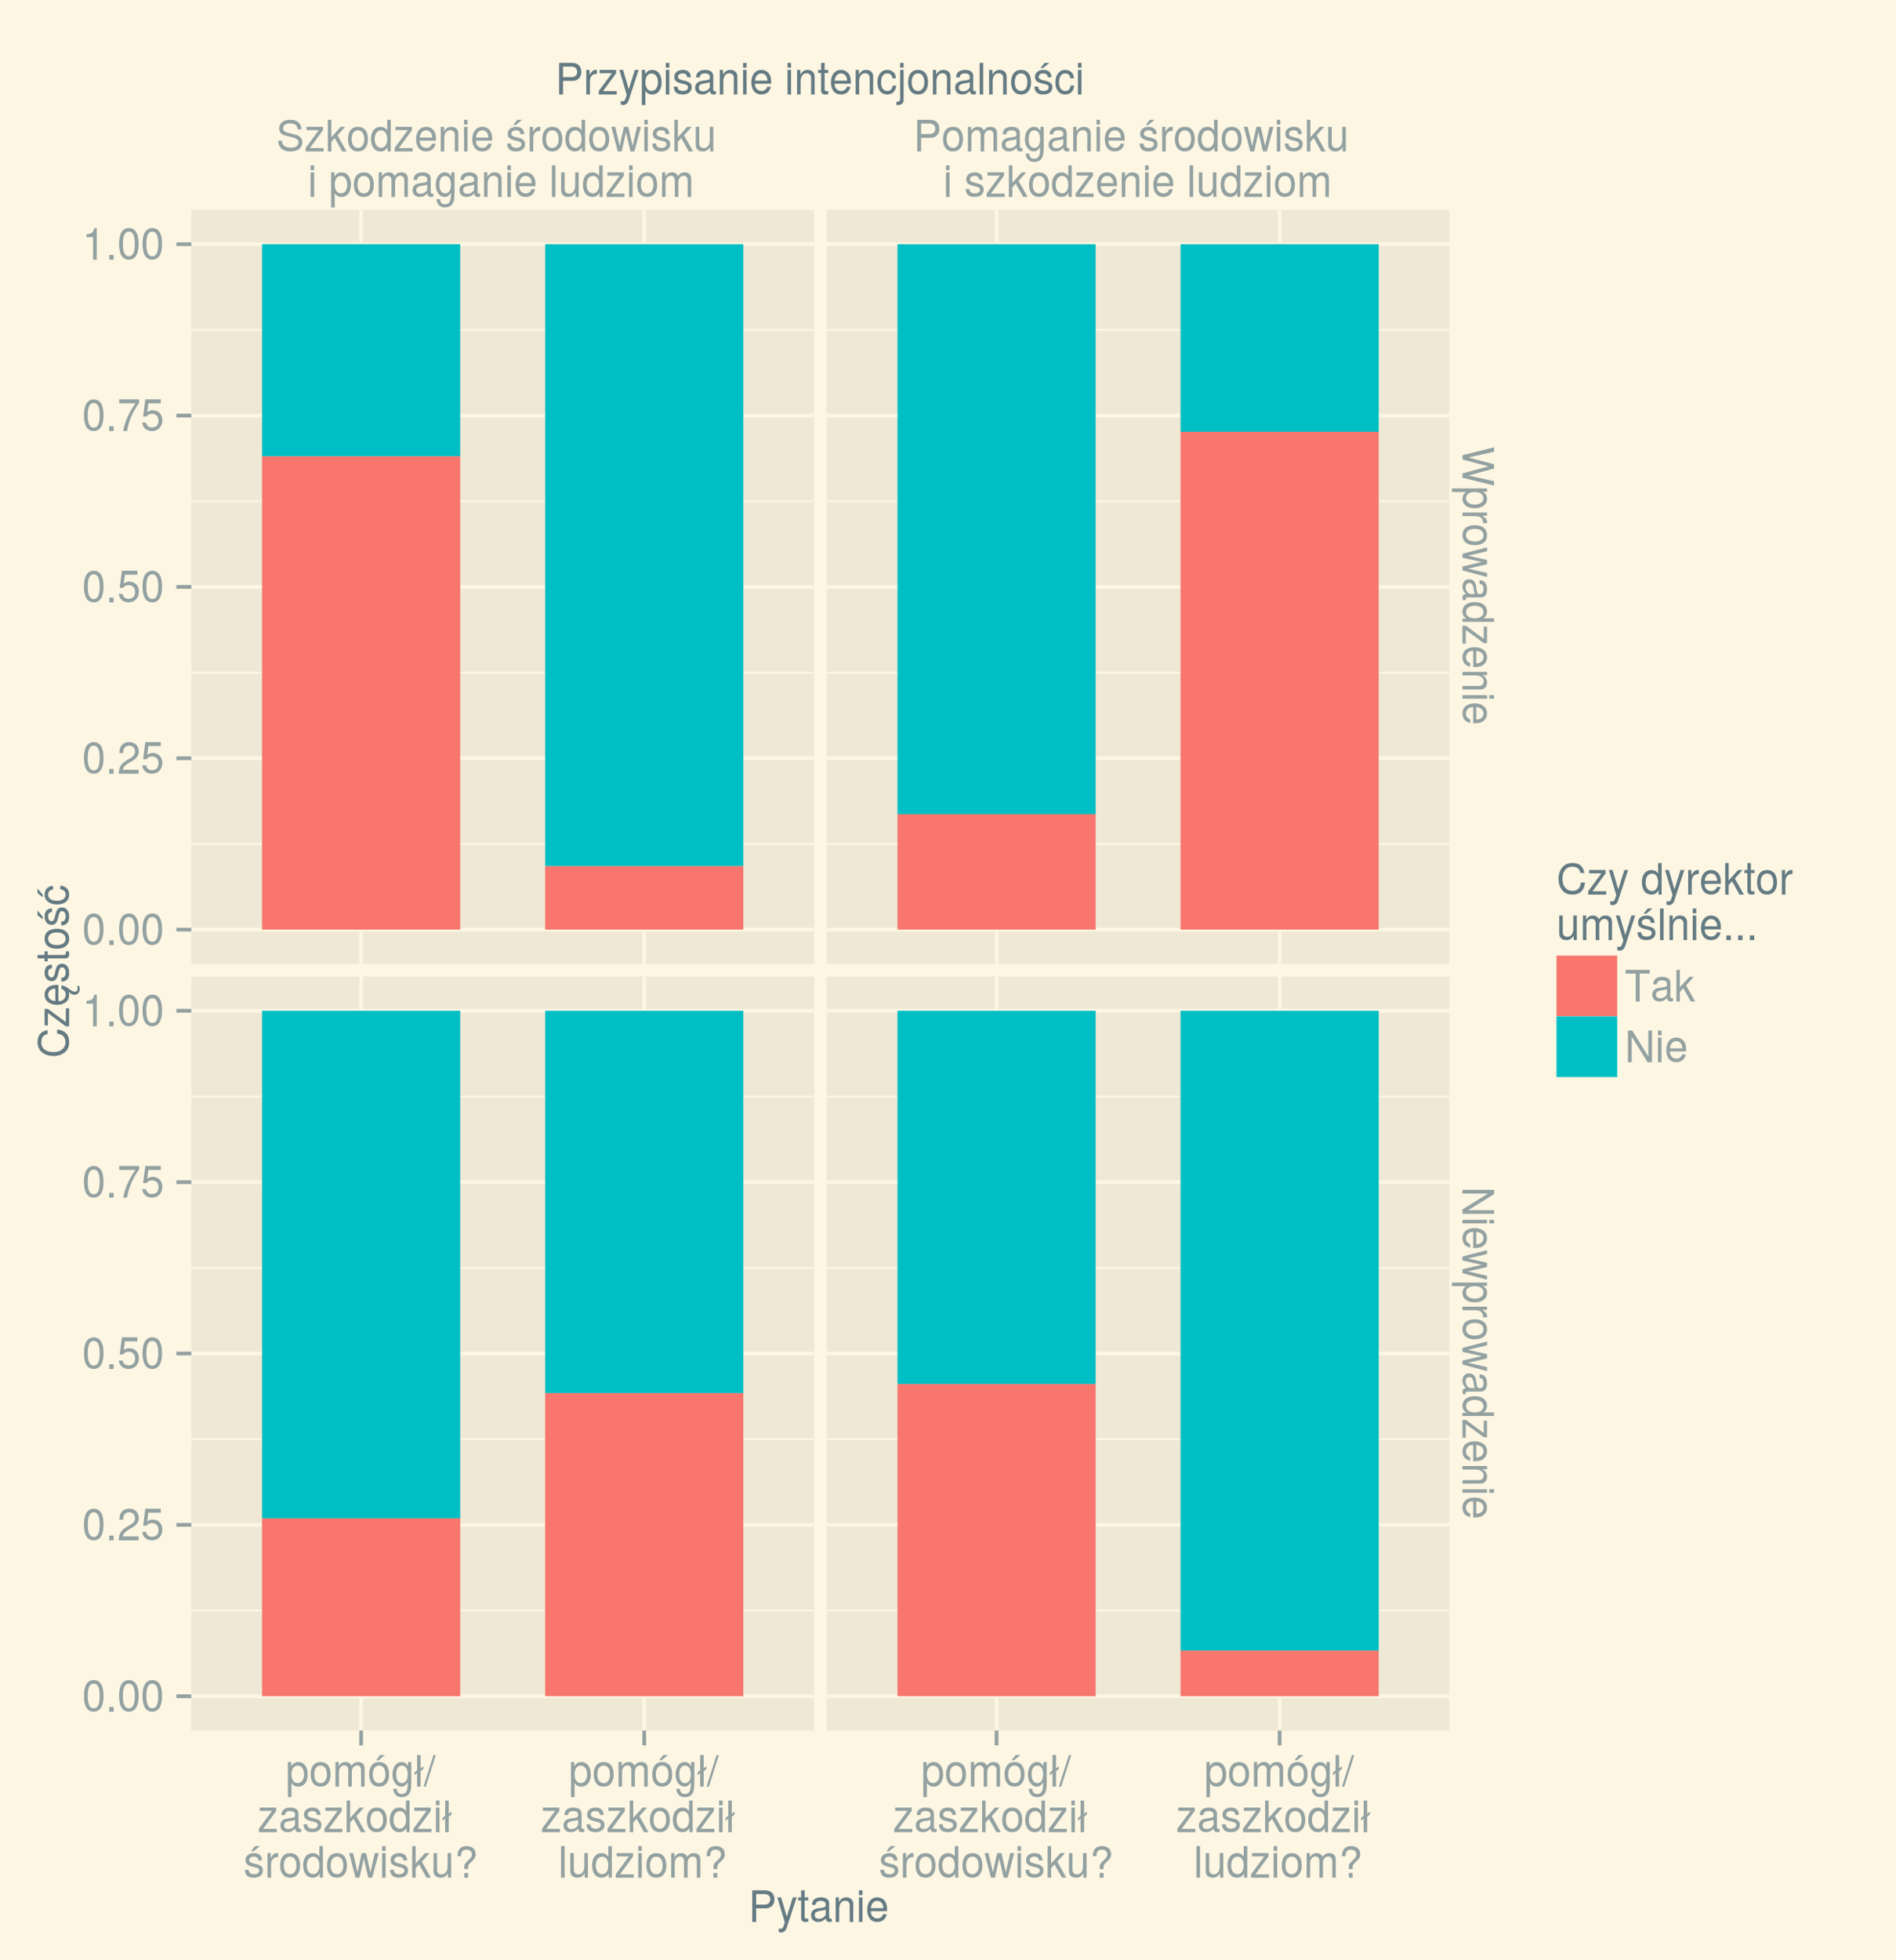 <?xml version="1.0" encoding="UTF-8"?>
<svg xmlns="http://www.w3.org/2000/svg" xmlns:xlink="http://www.w3.org/1999/xlink" width="540pt" height="558pt" viewBox="0 0 540 558" version="1.1">
<defs>
<g>
<symbol overflow="visible" id="glyph0-0">
<path style="stroke:none;" d=""/>
</symbol>
<symbol overflow="visible" id="glyph0-1">
<path style="stroke:none;" d="M 7.156 -6.281 C 7.156 -6.891 7.109 -7.047 6.922 -7.453 C 6.438 -8.469 5.422 -9 3.953 -9 C 2.031 -9 0.844 -8.047 0.844 -6.516 C 0.844 -5.469 1.406 -4.812 2.562 -4.531 L 4.734 -3.969 C 5.844 -3.688 6.344 -3.266 6.344 -2.609 C 6.344 -2.141 6.078 -1.672 5.719 -1.422 C 5.359 -1.172 4.812 -1.062 4.109 -1.062 C 3.141 -1.062 2.516 -1.281 2.094 -1.766 C 1.766 -2.125 1.625 -2.516 1.625 -3.047 L 0.578 -3.047 C 0.594 -2.234 0.75 -1.719 1.094 -1.234 C 1.688 -0.422 2.703 0 4.031 0 C 5.078 0 5.922 -0.234 6.484 -0.641 C 7.078 -1.109 7.453 -1.859 7.453 -2.594 C 7.453 -3.641 6.781 -4.406 5.594 -4.719 L 3.391 -5.297 C 2.344 -5.578 1.953 -5.891 1.953 -6.562 C 1.953 -7.406 2.734 -7.984 3.906 -7.984 C 5.297 -7.984 6.078 -7.391 6.094 -6.281 Z M 7.156 -6.281 "/>
</symbol>
<symbol overflow="visible" id="glyph0-2">
<path style="stroke:none;" d="M 5.312 -7 L 0.625 -7 L 0.625 -6.062 L 4.125 -6.062 L 0.375 -0.984 L 0.375 0 L 5.484 0 L 5.484 -0.953 L 1.578 -0.953 L 5.312 -6.047 Z M 5.312 -7 "/>
</symbol>
<symbol overflow="visible" id="glyph0-3">
<path style="stroke:none;" d="M 1.688 -9 L 0.703 -9 L 0.703 0 L 1.688 0 L 1.688 -2.719 L 2.656 -3.797 L 4.781 0 L 6.031 0 L 3.453 -4.578 L 5.641 -7 L 4.359 -7 L 1.688 -4.031 Z M 1.688 -9 "/>
</symbol>
<symbol overflow="visible" id="glyph0-4">
<path style="stroke:none;" d="M 3.266 -7 C 1.484 -7 0.438 -5.703 0.438 -3.5 C 0.438 -1.297 1.484 0 3.281 0 C 5.047 0 6.125 -1.297 6.125 -3.453 C 6.125 -5.719 5.094 -7 3.266 -7 Z M 3.281 -6 C 4.406 -6 5.078 -5.062 5.078 -3.469 C 5.078 -1.938 4.375 -1 3.281 -1 C 2.156 -1 1.469 -1.938 1.469 -3.5 C 1.469 -5.062 2.156 -6 3.281 -6 Z M 3.281 -6 "/>
</symbol>
<symbol overflow="visible" id="glyph0-5">
<path style="stroke:none;" d="M 5.938 -9 L 4.938 -9 L 4.938 -5.953 C 4.531 -6.641 3.859 -7 3.016 -7 C 1.375 -7 0.312 -5.641 0.312 -3.562 C 0.312 -1.344 1.344 0 3.047 0 C 3.906 0 4.516 -0.344 5.047 -1.188 L 5.047 0 L 5.938 0 Z M 3.188 -5.984 C 4.266 -5.984 4.938 -5.016 4.938 -3.484 C 4.938 -1.984 4.25 -1.016 3.188 -1.016 C 2.094 -1.016 1.359 -2 1.359 -3.5 C 1.359 -5 2.094 -5.984 3.188 -5.984 Z M 3.188 -5.984 "/>
</symbol>
<symbol overflow="visible" id="glyph0-6">
<path style="stroke:none;" d="M 6.156 -3.062 C 6.156 -4.094 6.078 -4.719 5.906 -5.219 C 5.5 -6.328 4.531 -7 3.359 -7 C 1.609 -7 0.484 -5.625 0.484 -3.469 C 0.484 -1.297 1.562 0 3.344 0 C 4.781 0 5.766 -0.812 6.031 -2.203 L 5.016 -2.203 C 4.734 -1.422 4.172 -1 3.375 -1 C 2.734 -1 2.203 -1.281 1.859 -1.781 C 1.625 -2.125 1.531 -2.469 1.531 -3.062 Z M 1.547 -3.938 C 1.625 -5.188 2.344 -6 3.344 -6 C 4.375 -6 5.078 -5.141 5.078 -3.938 Z M 1.547 -3.938 "/>
</symbol>
<symbol overflow="visible" id="glyph0-7">
<path style="stroke:none;" d="M 0.844 -7 L 0.844 0 L 1.844 0 L 1.844 -3.75 C 1.844 -5.141 2.516 -6.047 3.547 -6.047 C 4.344 -6.047 4.844 -5.531 4.844 -4.719 L 4.844 0 L 5.844 0 L 5.844 -5.141 C 5.844 -6.266 5.062 -7 3.859 -7 C 2.922 -7 2.312 -6.609 1.766 -5.656 L 1.766 -7 Z M 0.844 -7 "/>
</symbol>
<symbol overflow="visible" id="glyph0-8">
<path style="stroke:none;" d="M 1.797 -7 L 0.797 -7 L 0.797 0 L 1.797 0 Z M 1.797 -9 L 0.797 -9 L 0.797 -7.641 L 1.797 -7.641 Z M 1.797 -9 "/>
</symbol>
<symbol overflow="visible" id="glyph0-9">
<path style="stroke:none;" d=""/>
</symbol>
<symbol overflow="visible" id="glyph0-10">
<path style="stroke:none;" d="M 5.25 -4.906 C 5.25 -6.25 4.422 -7 2.969 -7 C 1.516 -7 0.562 -6.219 0.562 -5.016 C 0.562 -4 1.062 -3.516 2.562 -3.141 L 3.484 -2.922 C 4.188 -2.734 4.469 -2.484 4.469 -2.031 C 4.469 -1.406 3.875 -1 3 -1 C 2.453 -1 2 -1.156 1.75 -1.422 C 1.594 -1.609 1.531 -1.797 1.469 -2.25 L 0.406 -2.25 C 0.453 -0.719 1.266 0 2.922 0 C 4.5 0 5.516 -0.797 5.516 -2.047 C 5.516 -3.016 4.984 -3.547 3.734 -3.859 L 2.766 -4.094 C 1.953 -4.281 1.609 -4.578 1.609 -5.016 C 1.609 -5.625 2.125 -6 2.938 -6 C 3.75 -6 4.172 -5.625 4.203 -4.906 Z M 3.297 -9 L 2.141 -7.531 L 2.875 -7.531 L 4.656 -9 Z M 3.297 -9 "/>
</symbol>
<symbol overflow="visible" id="glyph0-11">
<path style="stroke:none;" d="M 0.828 -7 L 0.828 0 L 1.844 0 L 1.844 -3.516 C 1.844 -5.156 2.469 -5.875 3.859 -5.875 L 3.859 -7 C 3.688 -7 3.594 -7 3.469 -7 C 2.812 -7 2.328 -6.578 1.75 -5.578 L 1.75 -7 Z M 0.828 -7 "/>
</symbol>
<symbol overflow="visible" id="glyph0-12">
<path style="stroke:none;" d="M 6.641 0 L 8.5 -7 L 7.375 -7 L 6.125 -1.547 L 4.891 -7 L 3.656 -7 L 2.453 -1.547 L 1.172 -7 L 0.078 -7 L 1.891 0 L 3.031 0 L 4.234 -5.484 L 5.516 0 Z M 6.641 0 "/>
</symbol>
<symbol overflow="visible" id="glyph0-13">
<path style="stroke:none;" d="M 5.25 -4.906 C 5.25 -6.25 4.422 -7 2.969 -7 C 1.516 -7 0.562 -6.219 0.562 -5.016 C 0.562 -4 1.062 -3.516 2.562 -3.141 L 3.484 -2.922 C 4.188 -2.734 4.469 -2.484 4.469 -2.031 C 4.469 -1.406 3.875 -1 3 -1 C 2.453 -1 2 -1.156 1.75 -1.422 C 1.594 -1.609 1.531 -1.797 1.469 -2.25 L 0.406 -2.25 C 0.453 -0.719 1.266 0 2.922 0 C 4.5 0 5.516 -0.797 5.516 -2.047 C 5.516 -3.016 4.984 -3.547 3.734 -3.859 L 2.766 -4.094 C 1.953 -4.281 1.609 -4.578 1.609 -5.016 C 1.609 -5.625 2.125 -6 2.938 -6 C 3.75 -6 4.172 -5.625 4.203 -4.906 Z M 5.25 -4.906 "/>
</symbol>
<symbol overflow="visible" id="glyph0-14">
<path style="stroke:none;" d="M 5.781 0 L 5.781 -7 L 4.781 -7 L 4.781 -3.219 C 4.781 -1.844 4.109 -0.953 3.078 -0.953 C 2.281 -0.953 1.781 -1.453 1.781 -2.266 L 1.781 -7 L 0.781 -7 L 0.781 -1.828 C 0.781 -0.703 1.562 0 2.781 0 C 3.703 0 4.297 -0.344 4.891 -1.25 L 4.891 0 Z M 5.781 0 "/>
</symbol>
<symbol overflow="visible" id="glyph0-15">
<path style="stroke:none;" d="M 0.641 3 L 1.656 3 L 1.656 -1.016 C 2.188 -0.312 2.766 0 3.594 0 C 5.219 0 6.281 -1.344 6.281 -3.438 C 6.281 -5.641 5.25 -7 3.578 -7 C 2.719 -7 2.047 -6.578 1.578 -5.781 L 1.578 -7 L 0.641 -7 Z M 3.406 -5.984 C 4.516 -5.984 5.234 -5 5.234 -3.469 C 5.234 -2 4.5 -1.016 3.406 -1.016 C 2.344 -1.016 1.656 -1.984 1.656 -3.5 C 1.656 -5.016 2.344 -5.984 3.406 -5.984 Z M 3.406 -5.984 "/>
</symbol>
<symbol overflow="visible" id="glyph0-16">
<path style="stroke:none;" d="M 0.844 -7 L 0.844 0 L 1.844 0 L 1.844 -4.266 C 1.844 -5.266 2.516 -6.047 3.328 -6.047 C 4.062 -6.047 4.484 -5.562 4.484 -4.688 L 4.484 0 L 5.5 0 L 5.5 -4.266 C 5.5 -5.266 6.156 -6.047 6.969 -6.047 C 7.703 -6.047 8.141 -5.547 8.141 -4.688 L 8.141 0 L 9.141 0 L 9.141 -5.109 C 9.141 -6.328 8.5 -7 7.312 -7 C 6.484 -7 5.969 -6.734 5.391 -5.953 C 5.016 -6.688 4.516 -7 3.703 -7 C 2.859 -7 2.297 -6.656 1.766 -5.844 L 1.766 -7 Z M 0.844 -7 "/>
</symbol>
<symbol overflow="visible" id="glyph0-17">
<path style="stroke:none;" d="M 6.422 -0.938 C 6.312 -0.906 6.266 -0.906 6.203 -0.906 C 5.859 -0.906 5.656 -1.094 5.656 -1.406 L 5.656 -5.234 C 5.656 -6.375 4.844 -7 3.297 -7 C 2.375 -7 1.641 -6.734 1.219 -6.219 C 0.922 -5.891 0.797 -5.516 0.781 -4.859 L 1.781 -4.859 C 1.875 -5.641 2.328 -6 3.266 -6 C 4.172 -6 4.672 -5.656 4.672 -5.031 L 4.672 -4.766 C 4.656 -4.312 4.438 -4.156 3.625 -4.047 C 2.203 -3.859 1.984 -3.812 1.609 -3.641 C 0.875 -3.312 0.5 -2.75 0.5 -1.922 C 0.5 -0.75 1.297 0 2.562 0 C 3.359 0 4 -0.297 4.703 -1 C 4.781 -0.297 5.094 0 5.734 0 C 5.953 0 6.078 -0.031 6.422 -0.109 Z M 4.672 -2.344 C 4.672 -2 4.578 -1.781 4.266 -1.5 C 3.859 -1.109 3.375 -0.906 2.781 -0.906 C 2 -0.906 1.547 -1.281 1.547 -1.953 C 1.547 -2.641 1.984 -2.984 3.062 -3.156 C 4.125 -3.297 4.328 -3.344 4.672 -3.516 Z M 4.672 -2.344 "/>
</symbol>
<symbol overflow="visible" id="glyph0-18">
<path style="stroke:none;" d="M 4.844 -7 L 4.844 -5.828 C 4.344 -6.641 3.797 -7 3 -7 C 1.469 -7 0.422 -5.531 0.422 -3.438 C 0.422 -2.344 0.672 -1.547 1.219 -0.891 C 1.688 -0.312 2.281 0 2.922 0 C 3.688 0 4.219 -0.359 4.75 -1.203 L 4.75 -0.797 C 4.75 1.312 4.281 2.094 3.031 2.094 C 2.188 2.094 1.734 1.625 1.641 0.625 L 0.625 0.625 C 0.719 2.078 1.641 3 3.016 3 C 3.938 3 4.703 2.656 5.109 2.094 C 5.594 1.438 5.766 0.562 5.766 -1.094 L 5.766 -7 Z M 3.094 -6 C 4.156 -6 4.75 -5.078 4.75 -3.469 C 4.75 -1.906 4.141 -1 3.094 -1 C 2.062 -1 1.469 -1.922 1.469 -3.5 C 1.469 -5.078 2.062 -6 3.094 -6 Z M 3.094 -6 "/>
</symbol>
<symbol overflow="visible" id="glyph0-19">
<path style="stroke:none;" d="M 1.828 -9 L 0.812 -9 L 0.812 0 L 1.828 0 Z M 1.828 -9 "/>
</symbol>
<symbol overflow="visible" id="glyph0-20">
<path style="stroke:none;" d="M 2.203 -3.875 L 4.953 -3.875 C 5.641 -3.875 6.188 -4.078 6.641 -4.5 C 7.172 -4.984 7.406 -5.562 7.406 -6.391 C 7.406 -8.062 6.438 -9 4.703 -9 L 1.094 -9 L 1.094 0 L 2.203 0 Z M 2.203 -4.938 L 2.203 -7.938 L 4.531 -7.938 C 5.609 -7.938 6.234 -7.375 6.234 -6.438 C 6.234 -5.5 5.609 -4.938 4.531 -4.938 Z M 2.203 -4.938 "/>
</symbol>
<symbol overflow="visible" id="glyph0-21">
<path style="stroke:none;" d="M 3.297 -9 C 2.516 -9 1.781 -8.641 1.344 -8.031 C 0.797 -7.281 0.516 -6.109 0.516 -4.5 C 0.516 -1.547 1.469 0 3.297 0 C 5.094 0 6.078 -1.547 6.078 -4.422 C 6.078 -6.125 5.812 -7.25 5.25 -8.031 C 4.812 -8.656 4.109 -9 3.297 -9 Z M 3.297 -7.984 C 4.438 -7.984 5 -6.828 5 -4.531 C 5 -2.094 4.453 -0.953 3.281 -0.953 C 2.156 -0.953 1.594 -2.141 1.594 -4.484 C 1.594 -6.828 2.156 -7.984 3.297 -7.984 Z M 3.297 -7.984 "/>
</symbol>
<symbol overflow="visible" id="glyph0-22">
<path style="stroke:none;" d="M 2.297 -1.344 L 1.047 -1.344 L 1.047 0 L 2.297 0 Z M 2.297 -1.344 "/>
</symbol>
<symbol overflow="visible" id="glyph0-23">
<path style="stroke:none;" d="M 6.078 -1.125 L 1.594 -1.125 C 1.703 -1.875 2.094 -2.328 3.125 -2.984 L 4.328 -3.672 C 5.516 -4.344 6.125 -5.266 6.125 -6.359 C 6.125 -7.109 5.844 -7.812 5.344 -8.312 C 4.844 -8.766 4.219 -9 3.406 -9 C 2.328 -9 1.531 -8.609 1.062 -7.828 C 0.75 -7.344 0.625 -6.797 0.594 -5.875 L 1.656 -5.875 C 1.688 -6.484 1.766 -6.844 1.906 -7.141 C 2.188 -7.688 2.734 -8 3.375 -8 C 4.328 -8 5.047 -7.281 5.047 -6.328 C 5.047 -5.609 4.656 -5 3.906 -4.547 L 2.797 -3.891 C 1.016 -2.812 0.5 -1.984 0.406 0 L 6.078 0 Z M 6.078 -1.125 "/>
</symbol>
<symbol overflow="visible" id="glyph0-24">
<path style="stroke:none;" d="M 5.719 -9 L 1.312 -9 L 0.688 -4.141 L 1.656 -4.141 C 2.141 -4.719 2.562 -4.906 3.234 -4.906 C 4.375 -4.906 5.078 -4.141 5.078 -2.922 C 5.078 -1.734 4.375 -1.016 3.219 -1.016 C 2.297 -1.016 1.734 -1.469 1.469 -2.406 L 0.422 -2.406 C 0.562 -1.688 0.688 -1.344 0.938 -1.047 C 1.422 -0.375 2.281 0 3.234 0 C 4.953 0 6.156 -1.25 6.156 -3.062 C 6.156 -4.75 5.047 -5.906 3.406 -5.906 C 2.812 -5.906 2.328 -5.734 1.844 -5.359 L 2.172 -7.875 L 5.719 -7.875 Z M 5.719 -9 "/>
</symbol>
<symbol overflow="visible" id="glyph0-25">
<path style="stroke:none;" d="M 6.234 -9 L 0.547 -9 L 0.547 -7.875 L 5.141 -7.875 C 3.125 -4.828 2.297 -2.953 1.656 0 L 2.781 0 C 3.25 -2.875 4.312 -5.344 6.234 -8.047 Z M 6.234 -9 "/>
</symbol>
<symbol overflow="visible" id="glyph0-26">
<path style="stroke:none;" d="M 3.109 -6.422 L 3.109 0 L 4.156 0 L 4.156 -9 L 3.469 -9 C 3.094 -7.625 2.859 -7.438 1.219 -7.219 L 1.219 -6.422 Z M 3.109 -6.422 "/>
</symbol>
<symbol overflow="visible" id="glyph0-27">
<path style="stroke:none;" d="M 3.266 -7 C 1.484 -7 0.438 -5.703 0.438 -3.5 C 0.438 -1.297 1.484 0 3.281 0 C 5.047 0 6.125 -1.297 6.125 -3.453 C 6.125 -5.719 5.094 -7 3.266 -7 Z M 3.281 -6 C 4.406 -6 5.078 -5.062 5.078 -3.469 C 5.078 -1.938 4.375 -1 3.281 -1 C 2.156 -1 1.469 -1.938 1.469 -3.5 C 1.469 -5.062 2.156 -6 3.281 -6 Z M 3.578 -9 L 2.422 -7.531 L 3.141 -7.531 L 4.938 -9 Z M 3.578 -9 "/>
</symbol>
<symbol overflow="visible" id="glyph0-28">
<path style="stroke:none;" d="M 1.75 -5.203 L 1.75 -9 L 0.75 -9 L 0.75 -4.656 L 0 -4.031 L 0 -3.25 L 0.75 -3.859 L 0.75 0 L 1.75 0 L 1.75 -4.406 L 2.547 -5.031 L 2.547 -5.828 Z M 1.75 -5.203 "/>
</symbol>
<symbol overflow="visible" id="glyph0-29">
<path style="stroke:none;" d="M 2.75 -9 L -0.094 0 L 0.562 0 L 3.406 -9 Z M 2.75 -9 "/>
</symbol>
<symbol overflow="visible" id="glyph0-30">
<path style="stroke:none;" d="M 3.953 -2.469 L 3.953 -3.031 C 3.969 -3.578 4.141 -3.844 4.906 -4.547 C 5.812 -5.344 6.109 -5.891 6.109 -6.688 C 6.109 -8.109 5.109 -9 3.547 -9 C 1.812 -9 0.922 -8.031 0.922 -6.125 L 1.938 -6.125 C 1.938 -7.406 2.406 -7.984 3.484 -7.984 C 4.422 -7.984 5.031 -7.438 5.031 -6.625 C 5.031 -6.078 4.766 -5.625 4.125 -5.062 C 3.109 -4.172 2.875 -3.828 2.875 -3.125 L 2.875 -2.469 Z M 3.953 -1.344 L 2.875 -1.344 L 2.875 0 L 3.953 0 Z M 3.953 -1.344 "/>
</symbol>
<symbol overflow="visible" id="glyph0-31">
<path style="stroke:none;" d="M 4.656 -7 L 2.922 -1.469 L 1.312 -7 L 0.234 -7 L 2.359 0.125 L 1.984 1.25 C 1.812 1.734 1.594 1.938 1.172 1.938 C 1.016 1.938 0.859 1.906 0.641 1.859 L 0.641 2.828 C 0.859 2.953 1.062 3 1.312 3 C 1.641 3 1.984 2.891 2.25 2.656 C 2.562 2.422 2.75 2.109 2.938 1.531 L 5.734 -7 Z M 4.656 -7 "/>
</symbol>
<symbol overflow="visible" id="glyph0-32">
<path style="stroke:none;" d="M 3.047 -7 L 2.016 -7 L 2.016 -9 L 1.016 -9 L 1.016 -7 L 0.172 -7 L 0.172 -6.125 L 1.016 -6.125 L 1.016 -1.062 C 1.016 -0.375 1.453 0 2.234 0 C 2.5 0 2.719 -0.031 3.047 -0.094 L 3.047 -1 C 2.906 -0.953 2.766 -0.953 2.562 -0.953 C 2.141 -0.953 2.016 -1.078 2.016 -1.547 L 2.016 -6.125 L 3.047 -6.125 Z M 3.047 -7 "/>
</symbol>
<symbol overflow="visible" id="glyph0-33">
<path style="stroke:none;" d="M 7.938 -6.156 C 7.594 -8.062 6.484 -9 4.578 -9 C 3.391 -9 2.453 -8.625 1.797 -7.922 C 1.016 -7.078 0.578 -5.859 0.578 -4.469 C 0.578 -3.047 1.016 -1.844 1.844 -1 C 2.516 -0.312 3.391 0 4.531 0 C 6.656 0 7.859 -1.141 8.125 -3.438 L 6.969 -3.438 C 6.875 -2.875 6.75 -2.469 6.578 -2.141 C 6.219 -1.453 5.469 -1.062 4.531 -1.062 C 2.797 -1.062 1.688 -2.391 1.688 -4.484 C 1.688 -6.609 2.734 -7.938 4.438 -7.938 C 5.141 -7.938 5.812 -7.75 6.172 -7.406 C 6.484 -7.125 6.672 -6.781 6.797 -6.156 Z M 7.938 -6.156 "/>
</symbol>
<symbol overflow="visible" id="glyph0-34">
<path style="stroke:none;" d="M 4.25 -7.938 L 7.109 -7.938 L 7.109 -9 L 0.25 -9 L 0.25 -7.938 L 3.125 -7.938 L 3.125 0 L 4.25 0 Z M 4.25 -7.938 "/>
</symbol>
<symbol overflow="visible" id="glyph0-35">
<path style="stroke:none;" d="M 7.75 -9 L 6.703 -9 L 6.703 -1.641 L 2.125 -9 L 0.906 -9 L 0.906 0 L 1.969 0 L 1.969 -7.297 L 6.484 0 L 7.75 0 Z M 7.75 -9 "/>
</symbol>
<symbol overflow="visible" id="glyph0-36">
<path style="stroke:none;" d="M 5.656 -4.594 C 5.609 -5.25 5.469 -5.656 5.234 -6.016 C 4.797 -6.641 4.047 -7 3.172 -7 C 1.469 -7 0.375 -5.609 0.375 -3.438 C 0.375 -1.328 1.453 0 3.156 0 C 4.656 0 5.609 -0.938 5.719 -2.547 L 4.719 -2.547 C 4.547 -1.516 4.031 -1 3.188 -1 C 2.078 -1 1.422 -1.922 1.422 -3.438 C 1.422 -5.047 2.062 -6 3.156 -6 C 4 -6 4.531 -5.5 4.641 -4.594 Z M 5.656 -4.594 "/>
</symbol>
<symbol overflow="visible" id="glyph0-37">
<path style="stroke:none;" d="M 0.844 -7 L 0.844 1.109 C 0.844 1.812 0.641 2.062 0.031 2.062 C -0.047 2.062 -0.078 2.062 -0.219 2.047 L -0.219 2.969 C -0.094 3 -0.031 3 0.125 3 C 1.25 3 1.844 2.5 1.844 1.531 L 1.844 -7 Z M 1.844 -9 L 0.844 -9 L 0.844 -7.641 L 1.844 -7.641 Z M 1.844 -9 "/>
</symbol>
<symbol overflow="visible" id="glyph1-0">
<path style="stroke:none;" d=""/>
</symbol>
<symbol overflow="visible" id="glyph1-1">
<path style="stroke:none;" d="M 0 8.922 L 9 11.141 L 9 9.906 L 1.688 8.297 L 9 6.297 L 9 5.094 L 1.688 3.156 L 9 1.516 L 9 0.266 L 0 2.516 L 0 3.734 L 7.391 5.688 L 0 7.703 Z M 0 8.922 "/>
</symbol>
<symbol overflow="visible" id="glyph1-2">
<path style="stroke:none;" d="M -3 0.641 L -3 1.656 L 1.016 1.656 C 0.312 2.188 0 2.766 0 3.594 C 0 5.219 1.344 6.281 3.438 6.281 C 5.641 6.281 7 5.25 7 3.578 C 7 2.719 6.578 2.047 5.781 1.578 L 7 1.578 L 7 0.641 Z M 5.984 3.406 C 5.984 4.516 5 5.234 3.469 5.234 C 2 5.234 1.016 4.5 1.016 3.406 C 1.016 2.344 1.984 1.656 3.5 1.656 C 5.016 1.656 5.984 2.344 5.984 3.406 Z M 5.984 3.406 "/>
</symbol>
<symbol overflow="visible" id="glyph1-3">
<path style="stroke:none;" d="M 7 0.828 L 0 0.828 L 0 1.844 L 3.516 1.844 C 5.156 1.844 5.875 2.469 5.875 3.859 L 7 3.859 C 7 3.688 7 3.594 7 3.469 C 7 2.812 6.578 2.328 5.578 1.75 L 7 1.75 Z M 7 0.828 "/>
</symbol>
<symbol overflow="visible" id="glyph1-4">
<path style="stroke:none;" d="M 7 3.266 C 7 1.484 5.703 0.438 3.5 0.438 C 1.297 0.438 0 1.484 0 3.281 C 0 5.047 1.297 6.125 3.453 6.125 C 5.719 6.125 7 5.094 7 3.266 Z M 6 3.281 C 6 4.406 5.062 5.078 3.469 5.078 C 1.938 5.078 1 4.375 1 3.281 C 1 2.156 1.938 1.469 3.5 1.469 C 5.062 1.469 6 2.156 6 3.281 Z M 6 3.281 "/>
</symbol>
<symbol overflow="visible" id="glyph1-5">
<path style="stroke:none;" d="M 0 6.641 L 7 8.5 L 7 7.375 L 1.547 6.125 L 7 4.891 L 7 3.656 L 1.547 2.453 L 7 1.172 L 7 0.078 L 0 1.891 L 0 3.031 L 5.484 4.234 L 0 5.516 Z M 0 6.641 "/>
</symbol>
<symbol overflow="visible" id="glyph1-6">
<path style="stroke:none;" d="M 0.938 6.422 C 0.906 6.312 0.906 6.266 0.906 6.203 C 0.906 5.859 1.094 5.656 1.406 5.656 L 5.234 5.656 C 6.375 5.656 7 4.844 7 3.297 C 7 2.375 6.734 1.641 6.219 1.219 C 5.891 0.922 5.516 0.797 4.859 0.781 L 4.859 1.781 C 5.641 1.875 6 2.328 6 3.266 C 6 4.172 5.656 4.672 5.031 4.672 L 4.766 4.672 C 4.312 4.656 4.156 4.438 4.047 3.625 C 3.859 2.203 3.812 1.984 3.641 1.609 C 3.312 0.875 2.75 0.5 1.922 0.5 C 0.75 0.5 0 1.297 0 2.562 C 0 3.359 0.297 4 1 4.703 C 0.297 4.781 0 5.094 0 5.734 C 0 5.953 0.031 6.078 0.109 6.422 Z M 2.344 4.672 C 2 4.672 1.781 4.578 1.5 4.266 C 1.109 3.859 0.906 3.375 0.906 2.781 C 0.906 2 1.281 1.547 1.953 1.547 C 2.641 1.547 2.984 1.984 3.156 3.062 C 3.297 4.125 3.344 4.328 3.516 4.672 Z M 2.344 4.672 "/>
</symbol>
<symbol overflow="visible" id="glyph1-7">
<path style="stroke:none;" d="M 9 5.938 L 9 4.938 L 5.953 4.938 C 6.641 4.531 7 3.859 7 3.016 C 7 1.375 5.641 0.312 3.562 0.312 C 1.344 0.312 0 1.344 0 3.047 C 0 3.906 0.344 4.516 1.188 5.047 L 0 5.047 L 0 5.938 Z M 5.984 3.188 C 5.984 4.266 5.016 4.938 3.484 4.938 C 1.984 4.938 1.016 4.25 1.016 3.188 C 1.016 2.094 2 1.359 3.5 1.359 C 5 1.359 5.984 2.094 5.984 3.188 Z M 5.984 3.188 "/>
</symbol>
<symbol overflow="visible" id="glyph1-8">
<path style="stroke:none;" d="M 7 5.312 L 7 0.625 L 6.062 0.625 L 6.062 4.125 L 0.984 0.375 L 0 0.375 L 0 5.484 L 0.953 5.484 L 0.953 1.578 L 6.047 5.312 Z M 7 5.312 "/>
</symbol>
<symbol overflow="visible" id="glyph1-9">
<path style="stroke:none;" d="M 3.062 6.156 C 4.094 6.156 4.719 6.078 5.219 5.906 C 6.328 5.5 7 4.531 7 3.359 C 7 1.609 5.625 0.484 3.469 0.484 C 1.297 0.484 0 1.562 0 3.344 C 0 4.781 0.812 5.766 2.203 6.031 L 2.203 5.016 C 1.422 4.734 1 4.172 1 3.375 C 1 2.734 1.281 2.203 1.781 1.859 C 2.125 1.625 2.469 1.531 3.062 1.531 Z M 3.938 1.547 C 5.188 1.625 6 2.344 6 3.344 C 6 4.375 5.141 5.078 3.938 5.078 Z M 3.938 1.547 "/>
</symbol>
<symbol overflow="visible" id="glyph1-10">
<path style="stroke:none;" d="M 7 0.844 L 0 0.844 L 0 1.844 L 3.75 1.844 C 5.141 1.844 6.047 2.516 6.047 3.547 C 6.047 4.344 5.531 4.844 4.719 4.844 L 0 4.844 L 0 5.844 L 5.141 5.844 C 6.266 5.844 7 5.062 7 3.859 C 7 2.922 6.609 2.312 5.656 1.766 L 7 1.766 Z M 7 0.844 "/>
</symbol>
<symbol overflow="visible" id="glyph1-11">
<path style="stroke:none;" d="M 7 1.797 L 7 0.797 L 0 0.797 L 0 1.797 Z M 9 1.797 L 9 0.797 L 7.641 0.797 L 7.641 1.797 Z M 9 1.797 "/>
</symbol>
<symbol overflow="visible" id="glyph1-12">
<path style="stroke:none;" d="M 9 7.75 L 9 6.703 L 1.641 6.703 L 9 2.125 L 9 0.906 L 0 0.906 L 0 1.969 L 7.297 1.969 L 0 6.484 L 0 7.75 Z M 9 7.75 "/>
</symbol>
<symbol overflow="visible" id="glyph2-0">
<path style="stroke:none;" d=""/>
</symbol>
<symbol overflow="visible" id="glyph2-1">
<path style="stroke:none;" d="M -6.156 -7.938 C -8.062 -7.594 -9 -6.484 -9 -4.578 C -9 -3.391 -8.625 -2.453 -7.922 -1.797 C -7.078 -1.016 -5.859 -0.578 -4.469 -0.578 C -3.047 -0.578 -1.844 -1.016 -1 -1.844 C -0.312 -2.516 0 -3.391 0 -4.531 C 0 -6.656 -1.141 -7.859 -3.438 -8.125 L -3.438 -6.969 C -2.875 -6.875 -2.469 -6.75 -2.141 -6.578 C -1.453 -6.219 -1.062 -5.469 -1.062 -4.531 C -1.062 -2.797 -2.391 -1.688 -4.484 -1.688 C -6.609 -1.688 -7.938 -2.734 -7.938 -4.438 C -7.938 -5.141 -7.75 -5.812 -7.406 -6.172 C -7.125 -6.484 -6.781 -6.672 -6.156 -6.797 Z M -6.156 -7.938 "/>
</symbol>
<symbol overflow="visible" id="glyph2-2">
<path style="stroke:none;" d="M -7 -5.312 L -7 -0.625 L -6.062 -0.625 L -6.062 -4.125 L -0.984 -0.375 L 0 -0.375 L 0 -5.484 L -0.953 -5.484 L -0.953 -1.578 L -6.047 -5.312 Z M -7 -5.312 "/>
</symbol>
<symbol overflow="visible" id="glyph2-3">
<path style="stroke:none;" d="M -3.062 -6.156 C -4.094 -6.172 -4.734 -6.078 -5.219 -5.906 C -6.328 -5.516 -7 -4.531 -7 -3.359 C -7 -1.609 -5.625 -0.484 -3.453 -0.484 C -1.297 -0.484 0 -1.562 0 -3.344 C 0 -3.641 -0.031 -3.797 -0.109 -4.156 C 0.219 -3.859 0.328 -3.766 0.438 -3.688 C 0.75 -3.484 1.172 -3.344 1.547 -3.344 C 2.422 -3.344 3 -4.016 3 -5.016 C 3 -5.297 2.953 -5.516 2.875 -5.844 L 2.25 -5.844 C 2.359 -5.609 2.422 -5.375 2.422 -5.078 C 2.422 -4.531 2.141 -4.219 1.688 -4.219 C 1.125 -4.219 0.719 -4.422 -0.109 -5.062 C -0.797 -5.609 -1.406 -5.906 -2.203 -6.031 L -2.203 -5.031 C -1.406 -4.75 -0.984 -4.172 -0.984 -3.375 C -0.984 -2.75 -1.281 -2.203 -1.781 -1.859 C -2.125 -1.625 -2.469 -1.531 -3.062 -1.531 Z M -3.938 -1.562 C -5.188 -1.625 -6 -2.344 -6 -3.344 C -6 -4.375 -5.141 -5.094 -3.938 -5.094 Z M -3.938 -1.562 "/>
</symbol>
<symbol overflow="visible" id="glyph2-4">
<path style="stroke:none;" d="M -4.906 -5.25 C -6.25 -5.25 -7 -4.422 -7 -2.969 C -7 -1.516 -6.219 -0.562 -5.016 -0.562 C -4 -0.562 -3.516 -1.062 -3.141 -2.562 L -2.922 -3.484 C -2.734 -4.188 -2.484 -4.469 -2.031 -4.469 C -1.406 -4.469 -1 -3.875 -1 -3 C -1 -2.453 -1.156 -2 -1.422 -1.75 C -1.609 -1.594 -1.797 -1.531 -2.25 -1.469 L -2.25 -0.406 C -0.719 -0.453 0 -1.266 0 -2.922 C 0 -4.5 -0.797 -5.516 -2.047 -5.516 C -3.016 -5.516 -3.547 -4.984 -3.859 -3.734 L -4.094 -2.766 C -4.281 -1.953 -4.578 -1.609 -5.016 -1.609 C -5.625 -1.609 -6 -2.125 -6 -2.938 C -6 -3.75 -5.625 -4.172 -4.906 -4.203 Z M -4.906 -5.25 "/>
</symbol>
<symbol overflow="visible" id="glyph2-5">
<path style="stroke:none;" d="M -7 -3.047 L -7 -2.016 L -9 -2.016 L -9 -1.016 L -7 -1.016 L -7 -0.172 L -6.125 -0.172 L -6.125 -1.016 L -1.062 -1.016 C -0.375 -1.016 0 -1.453 0 -2.234 C 0 -2.5 -0.031 -2.719 -0.094 -3.047 L -1 -3.047 C -0.953 -2.906 -0.953 -2.766 -0.953 -2.562 C -0.953 -2.141 -1.078 -2.016 -1.547 -2.016 L -6.125 -2.016 L -6.125 -3.047 Z M -7 -3.047 "/>
</symbol>
<symbol overflow="visible" id="glyph2-6">
<path style="stroke:none;" d="M -7 -3.266 C -7 -1.484 -5.703 -0.438 -3.5 -0.438 C -1.297 -0.438 0 -1.484 0 -3.281 C 0 -5.047 -1.297 -6.125 -3.453 -6.125 C -5.719 -6.125 -7 -5.094 -7 -3.266 Z M -6 -3.281 C -6 -4.406 -5.062 -5.078 -3.469 -5.078 C -1.938 -5.078 -1 -4.375 -1 -3.281 C -1 -2.156 -1.938 -1.469 -3.5 -1.469 C -5.062 -1.469 -6 -2.156 -6 -3.281 Z M -6 -3.281 "/>
</symbol>
<symbol overflow="visible" id="glyph2-7">
<path style="stroke:none;" d="M -4.906 -5.25 C -6.25 -5.25 -7 -4.422 -7 -2.969 C -7 -1.516 -6.219 -0.562 -5.016 -0.562 C -4 -0.562 -3.516 -1.062 -3.141 -2.562 L -2.922 -3.484 C -2.734 -4.188 -2.484 -4.469 -2.031 -4.469 C -1.406 -4.469 -1 -3.875 -1 -3 C -1 -2.453 -1.156 -2 -1.422 -1.75 C -1.609 -1.594 -1.797 -1.531 -2.25 -1.469 L -2.25 -0.406 C -0.719 -0.453 0 -1.266 0 -2.922 C 0 -4.5 -0.797 -5.516 -2.047 -5.516 C -3.016 -5.516 -3.547 -4.984 -3.859 -3.734 L -4.094 -2.766 C -4.281 -1.953 -4.578 -1.609 -5.016 -1.609 C -5.625 -1.609 -6 -2.125 -6 -2.938 C -6 -3.75 -5.625 -4.172 -4.906 -4.203 Z M -9 -3.297 L -7.531 -2.141 L -7.531 -2.875 L -9 -4.656 Z M -9 -3.297 "/>
</symbol>
<symbol overflow="visible" id="glyph2-8">
<path style="stroke:none;" d="M -4.594 -5.656 C -5.25 -5.609 -5.656 -5.469 -6.016 -5.234 C -6.641 -4.797 -7 -4.047 -7 -3.172 C -7 -1.469 -5.609 -0.375 -3.438 -0.375 C -1.328 -0.375 0 -1.453 0 -3.156 C 0 -4.656 -0.938 -5.609 -2.547 -5.719 L -2.547 -4.719 C -1.516 -4.547 -1 -4.031 -1 -3.188 C -1 -2.078 -1.922 -1.422 -3.438 -1.422 C -5.047 -1.422 -6 -2.062 -6 -3.156 C -6 -4 -5.5 -4.531 -4.594 -4.641 Z M -9 -3.594 L -7.531 -2.422 L -7.531 -3.141 L -9 -4.938 Z M -9 -3.594 "/>
</symbol>
</g>
<clipPath id="clip1">
  <path d="M 54.488 30.602 L 232 30.602 L 232 60 L 54.488 60 Z M 54.488 30.602 "/>
</clipPath>
<clipPath id="clip2">
  <path d="M 235.457 30.602 L 413 30.602 L 413 60 L 235.457 60 Z M 235.457 30.602 "/>
</clipPath>
<clipPath id="clip3">
  <path d="M 54.488 59.762 L 232 59.762 L 232 275 L 54.488 275 Z M 54.488 59.762 "/>
</clipPath>
<clipPath id="clip4">
  <path d="M 54.488 239 L 232.859 239 L 232.859 241 L 54.488 241 Z M 54.488 239 "/>
</clipPath>
<clipPath id="clip5">
  <path d="M 54.488 191 L 232.859 191 L 232.859 192 L 54.488 192 Z M 54.488 191 "/>
</clipPath>
<clipPath id="clip6">
  <path d="M 54.488 142 L 232.859 142 L 232.859 143 L 54.488 143 Z M 54.488 142 "/>
</clipPath>
<clipPath id="clip7">
  <path d="M 54.488 93 L 232.859 93 L 232.859 95 L 54.488 95 Z M 54.488 93 "/>
</clipPath>
<clipPath id="clip8">
  <path d="M 54.488 264 L 232.859 264 L 232.859 266 L 54.488 266 Z M 54.488 264 "/>
</clipPath>
<clipPath id="clip9">
  <path d="M 54.488 215 L 232.859 215 L 232.859 217 L 54.488 217 Z M 54.488 215 "/>
</clipPath>
<clipPath id="clip10">
  <path d="M 54.488 166 L 232.859 166 L 232.859 168 L 54.488 168 Z M 54.488 166 "/>
</clipPath>
<clipPath id="clip11">
  <path d="M 54.488 117 L 232.859 117 L 232.859 119 L 54.488 119 Z M 54.488 117 "/>
</clipPath>
<clipPath id="clip12">
  <path d="M 54.488 68 L 232.859 68 L 232.859 71 L 54.488 71 Z M 54.488 68 "/>
</clipPath>
<clipPath id="clip13">
  <path d="M 102 59.762 L 104 59.762 L 104 275 L 102 275 Z M 102 59.762 "/>
</clipPath>
<clipPath id="clip14">
  <path d="M 182 59.762 L 185 59.762 L 185 275 L 182 275 Z M 182 59.762 "/>
</clipPath>
<clipPath id="clip15">
  <path d="M 54.488 277.977 L 232 277.977 L 232 493 L 54.488 493 Z M 54.488 277.977 "/>
</clipPath>
<clipPath id="clip16">
  <path d="M 54.488 458 L 232.859 458 L 232.859 459 L 54.488 459 Z M 54.488 458 "/>
</clipPath>
<clipPath id="clip17">
  <path d="M 54.488 409 L 232.859 409 L 232.859 410 L 54.488 410 Z M 54.488 409 "/>
</clipPath>
<clipPath id="clip18">
  <path d="M 54.488 360 L 232.859 360 L 232.859 362 L 54.488 362 Z M 54.488 360 "/>
</clipPath>
<clipPath id="clip19">
  <path d="M 54.488 311 L 232.859 311 L 232.859 313 L 54.488 313 Z M 54.488 311 "/>
</clipPath>
<clipPath id="clip20">
  <path d="M 54.488 482 L 232.859 482 L 232.859 484 L 54.488 484 Z M 54.488 482 "/>
</clipPath>
<clipPath id="clip21">
  <path d="M 54.488 433 L 232.859 433 L 232.859 435 L 54.488 435 Z M 54.488 433 "/>
</clipPath>
<clipPath id="clip22">
  <path d="M 54.488 384 L 232.859 384 L 232.859 386 L 54.488 386 Z M 54.488 384 "/>
</clipPath>
<clipPath id="clip23">
  <path d="M 54.488 335 L 232.859 335 L 232.859 338 L 54.488 338 Z M 54.488 335 "/>
</clipPath>
<clipPath id="clip24">
  <path d="M 54.488 287 L 232.859 287 L 232.859 289 L 54.488 289 Z M 54.488 287 "/>
</clipPath>
<clipPath id="clip25">
  <path d="M 102 277.977 L 104 277.977 L 104 493.594 L 102 493.594 Z M 102 277.977 "/>
</clipPath>
<clipPath id="clip26">
  <path d="M 182 277.977 L 185 277.977 L 185 493.594 L 182 493.594 Z M 182 277.977 "/>
</clipPath>
<clipPath id="clip27">
  <path d="M 235.457 59.762 L 413 59.762 L 413 275 L 235.457 275 Z M 235.457 59.762 "/>
</clipPath>
<clipPath id="clip28">
  <path d="M 235.457 239 L 413.828 239 L 413.828 241 L 235.457 241 Z M 235.457 239 "/>
</clipPath>
<clipPath id="clip29">
  <path d="M 235.457 191 L 413.828 191 L 413.828 192 L 235.457 192 Z M 235.457 191 "/>
</clipPath>
<clipPath id="clip30">
  <path d="M 235.457 142 L 413.828 142 L 413.828 143 L 235.457 143 Z M 235.457 142 "/>
</clipPath>
<clipPath id="clip31">
  <path d="M 235.457 93 L 413.828 93 L 413.828 95 L 235.457 95 Z M 235.457 93 "/>
</clipPath>
<clipPath id="clip32">
  <path d="M 235.457 264 L 413.828 264 L 413.828 266 L 235.457 266 Z M 235.457 264 "/>
</clipPath>
<clipPath id="clip33">
  <path d="M 235.457 215 L 413.828 215 L 413.828 217 L 235.457 217 Z M 235.457 215 "/>
</clipPath>
<clipPath id="clip34">
  <path d="M 235.457 166 L 413.828 166 L 413.828 168 L 235.457 168 Z M 235.457 166 "/>
</clipPath>
<clipPath id="clip35">
  <path d="M 235.457 117 L 413.828 117 L 413.828 119 L 235.457 119 Z M 235.457 117 "/>
</clipPath>
<clipPath id="clip36">
  <path d="M 235.457 68 L 413.828 68 L 413.828 71 L 235.457 71 Z M 235.457 68 "/>
</clipPath>
<clipPath id="clip37">
  <path d="M 283 59.762 L 285 59.762 L 285 275 L 283 275 Z M 283 59.762 "/>
</clipPath>
<clipPath id="clip38">
  <path d="M 363 59.762 L 365 59.762 L 365 275 L 363 275 Z M 363 59.762 "/>
</clipPath>
<clipPath id="clip39">
  <path d="M 235.457 277.977 L 413 277.977 L 413 493 L 235.457 493 Z M 235.457 277.977 "/>
</clipPath>
<clipPath id="clip40">
  <path d="M 235.457 458 L 413.828 458 L 413.828 459 L 235.457 459 Z M 235.457 458 "/>
</clipPath>
<clipPath id="clip41">
  <path d="M 235.457 409 L 413.828 409 L 413.828 410 L 235.457 410 Z M 235.457 409 "/>
</clipPath>
<clipPath id="clip42">
  <path d="M 235.457 360 L 413.828 360 L 413.828 362 L 235.457 362 Z M 235.457 360 "/>
</clipPath>
<clipPath id="clip43">
  <path d="M 235.457 311 L 413.828 311 L 413.828 313 L 235.457 313 Z M 235.457 311 "/>
</clipPath>
<clipPath id="clip44">
  <path d="M 235.457 482 L 413.828 482 L 413.828 484 L 235.457 484 Z M 235.457 482 "/>
</clipPath>
<clipPath id="clip45">
  <path d="M 235.457 433 L 413.828 433 L 413.828 435 L 235.457 435 Z M 235.457 433 "/>
</clipPath>
<clipPath id="clip46">
  <path d="M 235.457 384 L 413.828 384 L 413.828 386 L 235.457 386 Z M 235.457 384 "/>
</clipPath>
<clipPath id="clip47">
  <path d="M 235.457 335 L 413.828 335 L 413.828 338 L 235.457 338 Z M 235.457 335 "/>
</clipPath>
<clipPath id="clip48">
  <path d="M 235.457 287 L 413.828 287 L 413.828 289 L 235.457 289 Z M 235.457 287 "/>
</clipPath>
<clipPath id="clip49">
  <path d="M 283 277.977 L 285 277.977 L 285 493.594 L 283 493.594 Z M 283 277.977 "/>
</clipPath>
<clipPath id="clip50">
  <path d="M 363 277.977 L 365 277.977 L 365 493.594 L 363 493.594 Z M 363 277.977 "/>
</clipPath>
<clipPath id="clip51">
  <path d="M 412.828 59.762 L 430 59.762 L 430 275 L 412.828 275 Z M 412.828 59.762 "/>
</clipPath>
<clipPath id="clip52">
  <path d="M 412.828 277.977 L 430 277.977 L 430 493 L 412.828 493 Z M 412.828 277.977 "/>
</clipPath>
</defs>
<g id="surface280">
<rect x="0" y="0" width="540" height="558" style="fill:rgb(100%,100%,100%);fill-opacity:1;stroke:none;"/>
<rect x="0" y="0" width="540" height="558" style="fill:rgb(99.216%,96.471%,89.02%);fill-opacity:1;stroke:none;"/>
<g clip-path="url(#clip1)" clip-rule="nonzero">
<path style=" stroke:none;fill-rule:nonzero;fill:rgb(99.216%,96.471%,89.02%);fill-opacity:1;" d="M 54.488 59.762 L 231.859 59.762 L 231.859 30.602 L 54.488 30.602 Z M 54.488 59.762 "/>
</g>
<g style="fill:rgb(57.647%,63.137%,63.137%);fill-opacity:1;">
  <use xlink:href="#glyph0-1" x="78.672" y="43.1"/>
  <use xlink:href="#glyph0-2" x="86.676" y="43.1"/>
  <use xlink:href="#glyph0-3" x="92.676" y="43.1"/>
  <use xlink:href="#glyph0-4" x="98.676" y="43.1"/>
  <use xlink:href="#glyph0-5" x="105.348" y="43.1"/>
  <use xlink:href="#glyph0-2" x="112.02" y="43.1"/>
  <use xlink:href="#glyph0-6" x="118.02" y="43.1"/>
  <use xlink:href="#glyph0-7" x="124.691" y="43.1"/>
  <use xlink:href="#glyph0-8" x="131.363" y="43.1"/>
  <use xlink:href="#glyph0-6" x="134.027" y="43.1"/>
  <use xlink:href="#glyph0-9" x="140.699" y="43.1"/>
  <use xlink:href="#glyph0-10" x="144.035" y="43.1"/>
  <use xlink:href="#glyph0-11" x="150.035" y="43.1"/>
  <use xlink:href="#glyph0-4" x="154.031" y="43.1"/>
  <use xlink:href="#glyph0-5" x="160.703" y="43.1"/>
  <use xlink:href="#glyph0-4" x="167.375" y="43.1"/>
  <use xlink:href="#glyph0-12" x="174.047" y="43.1"/>
  <use xlink:href="#glyph0-8" x="182.711" y="43.1"/>
  <use xlink:href="#glyph0-13" x="185.375" y="43.1"/>
  <use xlink:href="#glyph0-3" x="191.375" y="43.1"/>
  <use xlink:href="#glyph0-14" x="197.375" y="43.1"/>
  <use xlink:href="#glyph0-9" x="204.047" y="43.1"/>
</g>
<g style="fill:rgb(57.647%,63.137%,63.137%);fill-opacity:1;">
  <use xlink:href="#glyph0-8" x="87.672" y="56.061"/>
  <use xlink:href="#glyph0-9" x="90.336" y="56.061"/>
  <use xlink:href="#glyph0-15" x="93.672" y="56.061"/>
  <use xlink:href="#glyph0-4" x="100.344" y="56.061"/>
  <use xlink:href="#glyph0-16" x="107.016" y="56.061"/>
  <use xlink:href="#glyph0-17" x="117.012" y="56.061"/>
  <use xlink:href="#glyph0-18" x="123.684" y="56.061"/>
  <use xlink:href="#glyph0-17" x="130.355" y="56.061"/>
  <use xlink:href="#glyph0-7" x="137.027" y="56.061"/>
  <use xlink:href="#glyph0-8" x="143.699" y="56.061"/>
  <use xlink:href="#glyph0-6" x="146.363" y="56.061"/>
  <use xlink:href="#glyph0-9" x="153.035" y="56.061"/>
  <use xlink:href="#glyph0-19" x="156.371" y="56.061"/>
  <use xlink:href="#glyph0-14" x="159.035" y="56.061"/>
  <use xlink:href="#glyph0-5" x="165.707" y="56.061"/>
  <use xlink:href="#glyph0-2" x="172.379" y="56.061"/>
  <use xlink:href="#glyph0-8" x="178.379" y="56.061"/>
  <use xlink:href="#glyph0-4" x="181.043" y="56.061"/>
  <use xlink:href="#glyph0-16" x="187.715" y="56.061"/>
</g>
<g clip-path="url(#clip2)" clip-rule="nonzero">
<path style=" stroke:none;fill-rule:nonzero;fill:rgb(99.216%,96.471%,89.02%);fill-opacity:1;" d="M 235.457 59.762 L 412.828 59.762 L 412.828 30.602 L 235.457 30.602 Z M 235.457 59.762 "/>
</g>
<g style="fill:rgb(57.647%,63.137%,63.137%);fill-opacity:1;">
  <use xlink:href="#glyph0-20" x="260.141" y="43.1"/>
  <use xlink:href="#glyph0-4" x="268.145" y="43.1"/>
  <use xlink:href="#glyph0-16" x="274.816" y="43.1"/>
  <use xlink:href="#glyph0-17" x="284.812" y="43.1"/>
  <use xlink:href="#glyph0-18" x="291.484" y="43.1"/>
  <use xlink:href="#glyph0-17" x="298.156" y="43.1"/>
  <use xlink:href="#glyph0-7" x="304.828" y="43.1"/>
  <use xlink:href="#glyph0-8" x="311.5" y="43.1"/>
  <use xlink:href="#glyph0-6" x="314.164" y="43.1"/>
  <use xlink:href="#glyph0-9" x="320.836" y="43.1"/>
  <use xlink:href="#glyph0-10" x="324.172" y="43.1"/>
  <use xlink:href="#glyph0-11" x="330.172" y="43.1"/>
  <use xlink:href="#glyph0-4" x="334.168" y="43.1"/>
  <use xlink:href="#glyph0-5" x="340.84" y="43.1"/>
  <use xlink:href="#glyph0-4" x="347.512" y="43.1"/>
  <use xlink:href="#glyph0-12" x="354.184" y="43.1"/>
  <use xlink:href="#glyph0-8" x="362.848" y="43.1"/>
  <use xlink:href="#glyph0-13" x="365.512" y="43.1"/>
  <use xlink:href="#glyph0-3" x="371.512" y="43.1"/>
  <use xlink:href="#glyph0-14" x="377.512" y="43.1"/>
  <use xlink:href="#glyph0-9" x="384.184" y="43.1"/>
</g>
<g style="fill:rgb(57.647%,63.137%,63.137%);fill-opacity:1;">
  <use xlink:href="#glyph0-8" x="268.641" y="56.061"/>
  <use xlink:href="#glyph0-9" x="271.305" y="56.061"/>
  <use xlink:href="#glyph0-13" x="274.641" y="56.061"/>
  <use xlink:href="#glyph0-2" x="280.641" y="56.061"/>
  <use xlink:href="#glyph0-3" x="286.641" y="56.061"/>
  <use xlink:href="#glyph0-4" x="292.641" y="56.061"/>
  <use xlink:href="#glyph0-5" x="299.312" y="56.061"/>
  <use xlink:href="#glyph0-2" x="305.984" y="56.061"/>
  <use xlink:href="#glyph0-6" x="311.984" y="56.061"/>
  <use xlink:href="#glyph0-7" x="318.656" y="56.061"/>
  <use xlink:href="#glyph0-8" x="325.328" y="56.061"/>
  <use xlink:href="#glyph0-6" x="327.992" y="56.061"/>
  <use xlink:href="#glyph0-9" x="334.664" y="56.061"/>
  <use xlink:href="#glyph0-19" x="338" y="56.061"/>
  <use xlink:href="#glyph0-14" x="340.664" y="56.061"/>
  <use xlink:href="#glyph0-5" x="347.336" y="56.061"/>
  <use xlink:href="#glyph0-2" x="354.008" y="56.061"/>
  <use xlink:href="#glyph0-8" x="360.008" y="56.061"/>
  <use xlink:href="#glyph0-4" x="362.672" y="56.061"/>
  <use xlink:href="#glyph0-16" x="369.344" y="56.061"/>
</g>
<g clip-path="url(#clip3)" clip-rule="nonzero">
<path style=" stroke:none;fill-rule:nonzero;fill:rgb(93.333%,90.98%,83.529%);fill-opacity:1;" d="M 54.488 274.375 L 231.859 274.375 L 231.859 59.758 L 54.488 59.758 Z M 54.488 274.375 "/>
</g>
<g clip-path="url(#clip4)" clip-rule="nonzero">
<path style="fill:none;stroke-width:0.531;stroke-linecap:butt;stroke-linejoin:round;stroke:rgb(99.216%,96.471%,89.02%);stroke-opacity:1;stroke-miterlimit:10;" d="M 54.488 240.234 L 231.855 240.234 "/>
</g>
<g clip-path="url(#clip5)" clip-rule="nonzero">
<path style="fill:none;stroke-width:0.531;stroke-linecap:butt;stroke-linejoin:round;stroke:rgb(99.216%,96.471%,89.02%);stroke-opacity:1;stroke-miterlimit:10;" d="M 54.488 191.457 L 231.855 191.457 "/>
</g>
<g clip-path="url(#clip6)" clip-rule="nonzero">
<path style="fill:none;stroke-width:0.531;stroke-linecap:butt;stroke-linejoin:round;stroke:rgb(99.216%,96.471%,89.02%);stroke-opacity:1;stroke-miterlimit:10;" d="M 54.488 142.68 L 231.855 142.68 "/>
</g>
<g clip-path="url(#clip7)" clip-rule="nonzero">
<path style="fill:none;stroke-width:0.531;stroke-linecap:butt;stroke-linejoin:round;stroke:rgb(99.216%,96.471%,89.02%);stroke-opacity:1;stroke-miterlimit:10;" d="M 54.488 93.902 L 231.855 93.902 "/>
</g>
<g clip-path="url(#clip8)" clip-rule="nonzero">
<path style="fill:none;stroke-width:1.063;stroke-linecap:butt;stroke-linejoin:round;stroke:rgb(99.216%,96.471%,89.02%);stroke-opacity:1;stroke-miterlimit:10;" d="M 54.488 264.621 L 231.855 264.621 "/>
</g>
<g clip-path="url(#clip9)" clip-rule="nonzero">
<path style="fill:none;stroke-width:1.063;stroke-linecap:butt;stroke-linejoin:round;stroke:rgb(99.216%,96.471%,89.02%);stroke-opacity:1;stroke-miterlimit:10;" d="M 54.488 215.844 L 231.855 215.844 "/>
</g>
<g clip-path="url(#clip10)" clip-rule="nonzero">
<path style="fill:none;stroke-width:1.063;stroke-linecap:butt;stroke-linejoin:round;stroke:rgb(99.216%,96.471%,89.02%);stroke-opacity:1;stroke-miterlimit:10;" d="M 54.488 167.066 L 231.855 167.066 "/>
</g>
<g clip-path="url(#clip11)" clip-rule="nonzero">
<path style="fill:none;stroke-width:1.063;stroke-linecap:butt;stroke-linejoin:round;stroke:rgb(99.216%,96.471%,89.02%);stroke-opacity:1;stroke-miterlimit:10;" d="M 54.488 118.293 L 231.855 118.293 "/>
</g>
<g clip-path="url(#clip12)" clip-rule="nonzero">
<path style="fill:none;stroke-width:1.063;stroke-linecap:butt;stroke-linejoin:round;stroke:rgb(99.216%,96.471%,89.02%);stroke-opacity:1;stroke-miterlimit:10;" d="M 54.488 69.516 L 231.855 69.516 "/>
</g>
<g clip-path="url(#clip13)" clip-rule="nonzero">
<path style="fill:none;stroke-width:1.063;stroke-linecap:butt;stroke-linejoin:round;stroke:rgb(99.216%,96.471%,89.02%);stroke-opacity:1;stroke-miterlimit:10;" d="M 102.859 274.375 L 102.859 59.762 "/>
</g>
<g clip-path="url(#clip14)" clip-rule="nonzero">
<path style="fill:none;stroke-width:1.063;stroke-linecap:butt;stroke-linejoin:round;stroke:rgb(99.216%,96.471%,89.02%);stroke-opacity:1;stroke-miterlimit:10;" d="M 183.484 274.375 L 183.484 59.762 "/>
</g>
<path style=" stroke:none;fill-rule:nonzero;fill:rgb(97.255%,46.275%,42.745%);fill-opacity:1;" d="M 74.641 264.621 L 131.078 264.621 L 131.078 129.855 L 74.641 129.855 Z M 74.641 264.621 "/>
<path style=" stroke:none;fill-rule:nonzero;fill:rgb(0%,74.902%,76.863%);fill-opacity:1;" d="M 74.641 129.855 L 131.078 129.855 L 131.078 69.512 L 74.641 69.512 Z M 74.641 129.855 "/>
<path style=" stroke:none;fill-rule:nonzero;fill:rgb(97.255%,46.275%,42.745%);fill-opacity:1;" d="M 155.266 264.621 L 211.703 264.621 L 211.703 246.52 L 155.266 246.52 Z M 155.266 264.621 "/>
<path style=" stroke:none;fill-rule:nonzero;fill:rgb(0%,74.902%,76.863%);fill-opacity:1;" d="M 155.266 246.52 L 211.703 246.52 L 211.703 69.516 L 155.266 69.516 Z M 155.266 246.52 "/>
<g clip-path="url(#clip15)" clip-rule="nonzero">
<path style=" stroke:none;fill-rule:nonzero;fill:rgb(93.333%,90.98%,83.529%);fill-opacity:1;" d="M 54.488 492.594 L 231.859 492.594 L 231.859 277.977 L 54.488 277.977 Z M 54.488 492.594 "/>
</g>
<g clip-path="url(#clip16)" clip-rule="nonzero">
<path style="fill:none;stroke-width:0.531;stroke-linecap:butt;stroke-linejoin:round;stroke:rgb(99.216%,96.471%,89.02%);stroke-opacity:1;stroke-miterlimit:10;" d="M 54.488 458.449 L 231.855 458.449 "/>
</g>
<g clip-path="url(#clip17)" clip-rule="nonzero">
<path style="fill:none;stroke-width:0.531;stroke-linecap:butt;stroke-linejoin:round;stroke:rgb(99.216%,96.471%,89.02%);stroke-opacity:1;stroke-miterlimit:10;" d="M 54.488 409.672 L 231.855 409.672 "/>
</g>
<g clip-path="url(#clip18)" clip-rule="nonzero">
<path style="fill:none;stroke-width:0.531;stroke-linecap:butt;stroke-linejoin:round;stroke:rgb(99.216%,96.471%,89.02%);stroke-opacity:1;stroke-miterlimit:10;" d="M 54.488 360.898 L 231.855 360.898 "/>
</g>
<g clip-path="url(#clip19)" clip-rule="nonzero">
<path style="fill:none;stroke-width:0.531;stroke-linecap:butt;stroke-linejoin:round;stroke:rgb(99.216%,96.471%,89.02%);stroke-opacity:1;stroke-miterlimit:10;" d="M 54.488 312.121 L 231.855 312.121 "/>
</g>
<g clip-path="url(#clip20)" clip-rule="nonzero">
<path style="fill:none;stroke-width:1.063;stroke-linecap:butt;stroke-linejoin:round;stroke:rgb(99.216%,96.471%,89.02%);stroke-opacity:1;stroke-miterlimit:10;" d="M 54.488 482.84 L 231.855 482.84 "/>
</g>
<g clip-path="url(#clip21)" clip-rule="nonzero">
<path style="fill:none;stroke-width:1.063;stroke-linecap:butt;stroke-linejoin:round;stroke:rgb(99.216%,96.471%,89.02%);stroke-opacity:1;stroke-miterlimit:10;" d="M 54.488 434.062 L 231.855 434.062 "/>
</g>
<g clip-path="url(#clip22)" clip-rule="nonzero">
<path style="fill:none;stroke-width:1.063;stroke-linecap:butt;stroke-linejoin:round;stroke:rgb(99.216%,96.471%,89.02%);stroke-opacity:1;stroke-miterlimit:10;" d="M 54.488 385.285 L 231.855 385.285 "/>
</g>
<g clip-path="url(#clip23)" clip-rule="nonzero">
<path style="fill:none;stroke-width:1.063;stroke-linecap:butt;stroke-linejoin:round;stroke:rgb(99.216%,96.471%,89.02%);stroke-opacity:1;stroke-miterlimit:10;" d="M 54.488 336.508 L 231.855 336.508 "/>
</g>
<g clip-path="url(#clip24)" clip-rule="nonzero">
<path style="fill:none;stroke-width:1.063;stroke-linecap:butt;stroke-linejoin:round;stroke:rgb(99.216%,96.471%,89.02%);stroke-opacity:1;stroke-miterlimit:10;" d="M 54.488 287.73 L 231.855 287.73 "/>
</g>
<g clip-path="url(#clip25)" clip-rule="nonzero">
<path style="fill:none;stroke-width:1.063;stroke-linecap:butt;stroke-linejoin:round;stroke:rgb(99.216%,96.471%,89.02%);stroke-opacity:1;stroke-miterlimit:10;" d="M 102.859 492.594 L 102.859 277.977 "/>
</g>
<g clip-path="url(#clip26)" clip-rule="nonzero">
<path style="fill:none;stroke-width:1.063;stroke-linecap:butt;stroke-linejoin:round;stroke:rgb(99.216%,96.471%,89.02%);stroke-opacity:1;stroke-miterlimit:10;" d="M 183.484 492.594 L 183.484 277.977 "/>
</g>
<path style=" stroke:none;fill-rule:nonzero;fill:rgb(97.255%,46.275%,42.745%);fill-opacity:1;" d="M 74.641 482.84 L 131.078 482.84 L 131.078 432.188 L 74.641 432.188 Z M 74.641 482.84 "/>
<path style=" stroke:none;fill-rule:nonzero;fill:rgb(0%,74.902%,76.863%);fill-opacity:1;" d="M 74.641 432.184 L 131.078 432.184 L 131.078 287.73 L 74.641 287.73 Z M 74.641 432.184 "/>
<path style=" stroke:none;fill-rule:nonzero;fill:rgb(97.255%,46.275%,42.745%);fill-opacity:1;" d="M 155.266 482.84 L 211.703 482.84 L 211.703 396.543 L 155.266 396.543 Z M 155.266 482.84 "/>
<path style=" stroke:none;fill-rule:nonzero;fill:rgb(0%,74.902%,76.863%);fill-opacity:1;" d="M 155.266 396.543 L 211.703 396.543 L 211.703 287.734 L 155.266 287.734 Z M 155.266 396.543 "/>
<g clip-path="url(#clip27)" clip-rule="nonzero">
<path style=" stroke:none;fill-rule:nonzero;fill:rgb(93.333%,90.98%,83.529%);fill-opacity:1;" d="M 235.457 274.375 L 412.828 274.375 L 412.828 59.758 L 235.457 59.758 Z M 235.457 274.375 "/>
</g>
<g clip-path="url(#clip28)" clip-rule="nonzero">
<path style="fill:none;stroke-width:0.531;stroke-linecap:butt;stroke-linejoin:round;stroke:rgb(99.216%,96.471%,89.02%);stroke-opacity:1;stroke-miterlimit:10;" d="M 235.457 240.234 L 412.828 240.234 "/>
</g>
<g clip-path="url(#clip29)" clip-rule="nonzero">
<path style="fill:none;stroke-width:0.531;stroke-linecap:butt;stroke-linejoin:round;stroke:rgb(99.216%,96.471%,89.02%);stroke-opacity:1;stroke-miterlimit:10;" d="M 235.457 191.457 L 412.828 191.457 "/>
</g>
<g clip-path="url(#clip30)" clip-rule="nonzero">
<path style="fill:none;stroke-width:0.531;stroke-linecap:butt;stroke-linejoin:round;stroke:rgb(99.216%,96.471%,89.02%);stroke-opacity:1;stroke-miterlimit:10;" d="M 235.457 142.68 L 412.828 142.68 "/>
</g>
<g clip-path="url(#clip31)" clip-rule="nonzero">
<path style="fill:none;stroke-width:0.531;stroke-linecap:butt;stroke-linejoin:round;stroke:rgb(99.216%,96.471%,89.02%);stroke-opacity:1;stroke-miterlimit:10;" d="M 235.457 93.902 L 412.828 93.902 "/>
</g>
<g clip-path="url(#clip32)" clip-rule="nonzero">
<path style="fill:none;stroke-width:1.063;stroke-linecap:butt;stroke-linejoin:round;stroke:rgb(99.216%,96.471%,89.02%);stroke-opacity:1;stroke-miterlimit:10;" d="M 235.457 264.621 L 412.828 264.621 "/>
</g>
<g clip-path="url(#clip33)" clip-rule="nonzero">
<path style="fill:none;stroke-width:1.063;stroke-linecap:butt;stroke-linejoin:round;stroke:rgb(99.216%,96.471%,89.02%);stroke-opacity:1;stroke-miterlimit:10;" d="M 235.457 215.844 L 412.828 215.844 "/>
</g>
<g clip-path="url(#clip34)" clip-rule="nonzero">
<path style="fill:none;stroke-width:1.063;stroke-linecap:butt;stroke-linejoin:round;stroke:rgb(99.216%,96.471%,89.02%);stroke-opacity:1;stroke-miterlimit:10;" d="M 235.457 167.066 L 412.828 167.066 "/>
</g>
<g clip-path="url(#clip35)" clip-rule="nonzero">
<path style="fill:none;stroke-width:1.063;stroke-linecap:butt;stroke-linejoin:round;stroke:rgb(99.216%,96.471%,89.02%);stroke-opacity:1;stroke-miterlimit:10;" d="M 235.457 118.293 L 412.828 118.293 "/>
</g>
<g clip-path="url(#clip36)" clip-rule="nonzero">
<path style="fill:none;stroke-width:1.063;stroke-linecap:butt;stroke-linejoin:round;stroke:rgb(99.216%,96.471%,89.02%);stroke-opacity:1;stroke-miterlimit:10;" d="M 235.457 69.516 L 412.828 69.516 "/>
</g>
<g clip-path="url(#clip37)" clip-rule="nonzero">
<path style="fill:none;stroke-width:1.063;stroke-linecap:butt;stroke-linejoin:round;stroke:rgb(99.216%,96.471%,89.02%);stroke-opacity:1;stroke-miterlimit:10;" d="M 283.832 274.375 L 283.832 59.762 "/>
</g>
<g clip-path="url(#clip38)" clip-rule="nonzero">
<path style="fill:none;stroke-width:1.063;stroke-linecap:butt;stroke-linejoin:round;stroke:rgb(99.216%,96.471%,89.02%);stroke-opacity:1;stroke-miterlimit:10;" d="M 364.453 274.375 L 364.453 59.762 "/>
</g>
<path style=" stroke:none;fill-rule:nonzero;fill:rgb(97.255%,46.275%,42.745%);fill-opacity:1;" d="M 255.613 264.621 L 312.051 264.621 L 312.051 231.762 L 255.613 231.762 Z M 255.613 264.621 "/>
<path style=" stroke:none;fill-rule:nonzero;fill:rgb(0%,74.902%,76.863%);fill-opacity:1;" d="M 255.613 231.762 L 312.051 231.762 L 312.051 69.516 L 255.613 69.516 Z M 255.613 231.762 "/>
<path style=" stroke:none;fill-rule:nonzero;fill:rgb(97.255%,46.275%,42.745%);fill-opacity:1;" d="M 336.234 264.621 L 392.672 264.621 L 392.672 122.914 L 336.234 122.914 Z M 336.234 264.621 "/>
<path style=" stroke:none;fill-rule:nonzero;fill:rgb(0%,74.902%,76.863%);fill-opacity:1;" d="M 336.234 122.914 L 392.672 122.914 L 392.672 69.516 L 336.234 69.516 Z M 336.234 122.914 "/>
<g clip-path="url(#clip39)" clip-rule="nonzero">
<path style=" stroke:none;fill-rule:nonzero;fill:rgb(93.333%,90.98%,83.529%);fill-opacity:1;" d="M 235.457 492.594 L 412.828 492.594 L 412.828 277.977 L 235.457 277.977 Z M 235.457 492.594 "/>
</g>
<g clip-path="url(#clip40)" clip-rule="nonzero">
<path style="fill:none;stroke-width:0.531;stroke-linecap:butt;stroke-linejoin:round;stroke:rgb(99.216%,96.471%,89.02%);stroke-opacity:1;stroke-miterlimit:10;" d="M 235.457 458.449 L 412.828 458.449 "/>
</g>
<g clip-path="url(#clip41)" clip-rule="nonzero">
<path style="fill:none;stroke-width:0.531;stroke-linecap:butt;stroke-linejoin:round;stroke:rgb(99.216%,96.471%,89.02%);stroke-opacity:1;stroke-miterlimit:10;" d="M 235.457 409.672 L 412.828 409.672 "/>
</g>
<g clip-path="url(#clip42)" clip-rule="nonzero">
<path style="fill:none;stroke-width:0.531;stroke-linecap:butt;stroke-linejoin:round;stroke:rgb(99.216%,96.471%,89.02%);stroke-opacity:1;stroke-miterlimit:10;" d="M 235.457 360.898 L 412.828 360.898 "/>
</g>
<g clip-path="url(#clip43)" clip-rule="nonzero">
<path style="fill:none;stroke-width:0.531;stroke-linecap:butt;stroke-linejoin:round;stroke:rgb(99.216%,96.471%,89.02%);stroke-opacity:1;stroke-miterlimit:10;" d="M 235.457 312.121 L 412.828 312.121 "/>
</g>
<g clip-path="url(#clip44)" clip-rule="nonzero">
<path style="fill:none;stroke-width:1.063;stroke-linecap:butt;stroke-linejoin:round;stroke:rgb(99.216%,96.471%,89.02%);stroke-opacity:1;stroke-miterlimit:10;" d="M 235.457 482.84 L 412.828 482.84 "/>
</g>
<g clip-path="url(#clip45)" clip-rule="nonzero">
<path style="fill:none;stroke-width:1.063;stroke-linecap:butt;stroke-linejoin:round;stroke:rgb(99.216%,96.471%,89.02%);stroke-opacity:1;stroke-miterlimit:10;" d="M 235.457 434.062 L 412.828 434.062 "/>
</g>
<g clip-path="url(#clip46)" clip-rule="nonzero">
<path style="fill:none;stroke-width:1.063;stroke-linecap:butt;stroke-linejoin:round;stroke:rgb(99.216%,96.471%,89.02%);stroke-opacity:1;stroke-miterlimit:10;" d="M 235.457 385.285 L 412.828 385.285 "/>
</g>
<g clip-path="url(#clip47)" clip-rule="nonzero">
<path style="fill:none;stroke-width:1.063;stroke-linecap:butt;stroke-linejoin:round;stroke:rgb(99.216%,96.471%,89.02%);stroke-opacity:1;stroke-miterlimit:10;" d="M 235.457 336.508 L 412.828 336.508 "/>
</g>
<g clip-path="url(#clip48)" clip-rule="nonzero">
<path style="fill:none;stroke-width:1.063;stroke-linecap:butt;stroke-linejoin:round;stroke:rgb(99.216%,96.471%,89.02%);stroke-opacity:1;stroke-miterlimit:10;" d="M 235.457 287.73 L 412.828 287.73 "/>
</g>
<g clip-path="url(#clip49)" clip-rule="nonzero">
<path style="fill:none;stroke-width:1.063;stroke-linecap:butt;stroke-linejoin:round;stroke:rgb(99.216%,96.471%,89.02%);stroke-opacity:1;stroke-miterlimit:10;" d="M 283.832 492.594 L 283.832 277.977 "/>
</g>
<g clip-path="url(#clip50)" clip-rule="nonzero">
<path style="fill:none;stroke-width:1.063;stroke-linecap:butt;stroke-linejoin:round;stroke:rgb(99.216%,96.471%,89.02%);stroke-opacity:1;stroke-miterlimit:10;" d="M 364.453 492.594 L 364.453 277.977 "/>
</g>
<path style=" stroke:none;fill-rule:nonzero;fill:rgb(97.255%,46.275%,42.745%);fill-opacity:1;" d="M 255.613 482.84 L 312.051 482.84 L 312.051 393.957 L 255.613 393.957 Z M 255.613 482.84 "/>
<path style=" stroke:none;fill-rule:nonzero;fill:rgb(0%,74.902%,76.863%);fill-opacity:1;" d="M 255.613 393.957 L 312.051 393.957 L 312.051 287.734 L 255.613 287.734 Z M 255.613 393.957 "/>
<path style=" stroke:none;fill-rule:nonzero;fill:rgb(97.255%,46.275%,42.745%);fill-opacity:1;" d="M 336.234 482.84 L 392.672 482.84 L 392.672 469.832 L 336.234 469.832 Z M 336.234 482.84 "/>
<path style=" stroke:none;fill-rule:nonzero;fill:rgb(0%,74.902%,76.863%);fill-opacity:1;" d="M 336.234 469.832 L 392.672 469.832 L 392.672 287.734 L 336.234 287.734 Z M 336.234 469.832 "/>
<g style="fill:rgb(57.647%,63.137%,63.137%);fill-opacity:1;">
  <use xlink:href="#glyph0-21" x="23.398" y="269.021"/>
  <use xlink:href="#glyph0-22" x="30.07" y="269.021"/>
  <use xlink:href="#glyph0-21" x="33.406" y="269.021"/>
  <use xlink:href="#glyph0-21" x="40.078" y="269.021"/>
</g>
<g style="fill:rgb(57.647%,63.137%,63.137%);fill-opacity:1;">
  <use xlink:href="#glyph0-21" x="23.398" y="220.244"/>
  <use xlink:href="#glyph0-22" x="30.07" y="220.244"/>
  <use xlink:href="#glyph0-23" x="33.406" y="220.244"/>
  <use xlink:href="#glyph0-24" x="40.078" y="220.244"/>
</g>
<g style="fill:rgb(57.647%,63.137%,63.137%);fill-opacity:1;">
  <use xlink:href="#glyph0-21" x="23.398" y="171.467"/>
  <use xlink:href="#glyph0-22" x="30.07" y="171.467"/>
  <use xlink:href="#glyph0-24" x="33.406" y="171.467"/>
  <use xlink:href="#glyph0-21" x="40.078" y="171.467"/>
</g>
<g style="fill:rgb(57.647%,63.137%,63.137%);fill-opacity:1;">
  <use xlink:href="#glyph0-21" x="23.398" y="122.693"/>
  <use xlink:href="#glyph0-22" x="30.07" y="122.693"/>
  <use xlink:href="#glyph0-25" x="33.406" y="122.693"/>
  <use xlink:href="#glyph0-24" x="40.078" y="122.693"/>
</g>
<g style="fill:rgb(57.647%,63.137%,63.137%);fill-opacity:1;">
  <use xlink:href="#glyph0-26" x="23.398" y="73.916"/>
  <use xlink:href="#glyph0-22" x="30.07" y="73.916"/>
  <use xlink:href="#glyph0-21" x="33.406" y="73.916"/>
  <use xlink:href="#glyph0-21" x="40.078" y="73.916"/>
</g>
<path style="fill:none;stroke-width:1.063;stroke-linecap:butt;stroke-linejoin:round;stroke:rgb(57.647%,63.137%,63.137%);stroke-opacity:1;stroke-miterlimit:10;" d="M 50.234 264.621 L 54.488 264.621 "/>
<path style="fill:none;stroke-width:1.063;stroke-linecap:butt;stroke-linejoin:round;stroke:rgb(57.647%,63.137%,63.137%);stroke-opacity:1;stroke-miterlimit:10;" d="M 50.234 215.844 L 54.488 215.844 "/>
<path style="fill:none;stroke-width:1.063;stroke-linecap:butt;stroke-linejoin:round;stroke:rgb(57.647%,63.137%,63.137%);stroke-opacity:1;stroke-miterlimit:10;" d="M 50.234 167.066 L 54.488 167.066 "/>
<path style="fill:none;stroke-width:1.063;stroke-linecap:butt;stroke-linejoin:round;stroke:rgb(57.647%,63.137%,63.137%);stroke-opacity:1;stroke-miterlimit:10;" d="M 50.234 118.293 L 54.488 118.293 "/>
<path style="fill:none;stroke-width:1.063;stroke-linecap:butt;stroke-linejoin:round;stroke:rgb(57.647%,63.137%,63.137%);stroke-opacity:1;stroke-miterlimit:10;" d="M 50.234 69.516 L 54.488 69.516 "/>
<g style="fill:rgb(57.647%,63.137%,63.137%);fill-opacity:1;">
  <use xlink:href="#glyph0-21" x="23.398" y="487.24"/>
  <use xlink:href="#glyph0-22" x="30.07" y="487.24"/>
  <use xlink:href="#glyph0-21" x="33.406" y="487.24"/>
  <use xlink:href="#glyph0-21" x="40.078" y="487.24"/>
</g>
<g style="fill:rgb(57.647%,63.137%,63.137%);fill-opacity:1;">
  <use xlink:href="#glyph0-21" x="23.398" y="438.463"/>
  <use xlink:href="#glyph0-22" x="30.07" y="438.463"/>
  <use xlink:href="#glyph0-23" x="33.406" y="438.463"/>
  <use xlink:href="#glyph0-24" x="40.078" y="438.463"/>
</g>
<g style="fill:rgb(57.647%,63.137%,63.137%);fill-opacity:1;">
  <use xlink:href="#glyph0-21" x="23.398" y="389.686"/>
  <use xlink:href="#glyph0-22" x="30.07" y="389.686"/>
  <use xlink:href="#glyph0-24" x="33.406" y="389.686"/>
  <use xlink:href="#glyph0-21" x="40.078" y="389.686"/>
</g>
<g style="fill:rgb(57.647%,63.137%,63.137%);fill-opacity:1;">
  <use xlink:href="#glyph0-21" x="23.398" y="340.908"/>
  <use xlink:href="#glyph0-22" x="30.07" y="340.908"/>
  <use xlink:href="#glyph0-25" x="33.406" y="340.908"/>
  <use xlink:href="#glyph0-24" x="40.078" y="340.908"/>
</g>
<g style="fill:rgb(57.647%,63.137%,63.137%);fill-opacity:1;">
  <use xlink:href="#glyph0-26" x="23.398" y="292.131"/>
  <use xlink:href="#glyph0-22" x="30.07" y="292.131"/>
  <use xlink:href="#glyph0-21" x="33.406" y="292.131"/>
  <use xlink:href="#glyph0-21" x="40.078" y="292.131"/>
</g>
<path style="fill:none;stroke-width:1.063;stroke-linecap:butt;stroke-linejoin:round;stroke:rgb(57.647%,63.137%,63.137%);stroke-opacity:1;stroke-miterlimit:10;" d="M 50.234 482.84 L 54.488 482.84 "/>
<path style="fill:none;stroke-width:1.063;stroke-linecap:butt;stroke-linejoin:round;stroke:rgb(57.647%,63.137%,63.137%);stroke-opacity:1;stroke-miterlimit:10;" d="M 50.234 434.062 L 54.488 434.062 "/>
<path style="fill:none;stroke-width:1.063;stroke-linecap:butt;stroke-linejoin:round;stroke:rgb(57.647%,63.137%,63.137%);stroke-opacity:1;stroke-miterlimit:10;" d="M 50.234 385.285 L 54.488 385.285 "/>
<path style="fill:none;stroke-width:1.063;stroke-linecap:butt;stroke-linejoin:round;stroke:rgb(57.647%,63.137%,63.137%);stroke-opacity:1;stroke-miterlimit:10;" d="M 50.234 336.508 L 54.488 336.508 "/>
<path style="fill:none;stroke-width:1.063;stroke-linecap:butt;stroke-linejoin:round;stroke:rgb(57.647%,63.137%,63.137%);stroke-opacity:1;stroke-miterlimit:10;" d="M 50.234 287.73 L 54.488 287.73 "/>
<g clip-path="url(#clip51)" clip-rule="nonzero">
<path style=" stroke:none;fill-rule:nonzero;fill:rgb(99.216%,96.471%,89.02%);fill-opacity:1;" d="M 412.828 274.375 L 429.027 274.375 L 429.027 59.758 L 412.828 59.758 Z M 412.828 274.375 "/>
</g>
<g style="fill:rgb(57.647%,63.137%,63.137%);fill-opacity:1;">
  <use xlink:href="#glyph1-1" x="416.525" y="127.066"/>
  <use xlink:href="#glyph1-2" x="416.525" y="138.395"/>
  <use xlink:href="#glyph1-3" x="416.525" y="145.066"/>
  <use xlink:href="#glyph1-4" x="416.525" y="149.062"/>
  <use xlink:href="#glyph1-5" x="416.525" y="155.734"/>
  <use xlink:href="#glyph1-6" x="416.525" y="164.398"/>
  <use xlink:href="#glyph1-7" x="416.525" y="171.07"/>
  <use xlink:href="#glyph1-8" x="416.525" y="177.742"/>
  <use xlink:href="#glyph1-9" x="416.525" y="183.742"/>
  <use xlink:href="#glyph1-10" x="416.525" y="190.414"/>
  <use xlink:href="#glyph1-11" x="416.525" y="197.086"/>
  <use xlink:href="#glyph1-9" x="416.525" y="199.75"/>
</g>
<g clip-path="url(#clip52)" clip-rule="nonzero">
<path style=" stroke:none;fill-rule:nonzero;fill:rgb(99.216%,96.471%,89.02%);fill-opacity:1;" d="M 412.828 492.594 L 429.027 492.594 L 429.027 277.977 L 412.828 277.977 Z M 412.828 492.594 "/>
</g>
<g style="fill:rgb(57.647%,63.137%,63.137%);fill-opacity:1;">
  <use xlink:href="#glyph1-12" x="416.525" y="337.785"/>
  <use xlink:href="#glyph1-11" x="416.525" y="346.449"/>
  <use xlink:href="#glyph1-9" x="416.525" y="349.113"/>
  <use xlink:href="#glyph1-5" x="416.525" y="355.785"/>
  <use xlink:href="#glyph1-2" x="416.525" y="364.449"/>
  <use xlink:href="#glyph1-3" x="416.525" y="371.121"/>
  <use xlink:href="#glyph1-4" x="416.525" y="375.117"/>
  <use xlink:href="#glyph1-5" x="416.525" y="381.789"/>
  <use xlink:href="#glyph1-6" x="416.525" y="390.453"/>
  <use xlink:href="#glyph1-7" x="416.525" y="397.125"/>
  <use xlink:href="#glyph1-8" x="416.525" y="403.797"/>
  <use xlink:href="#glyph1-9" x="416.525" y="409.797"/>
  <use xlink:href="#glyph1-10" x="416.525" y="416.469"/>
  <use xlink:href="#glyph1-11" x="416.525" y="423.141"/>
  <use xlink:href="#glyph1-9" x="416.525" y="425.805"/>
</g>
<path style="fill:none;stroke-width:1.063;stroke-linecap:butt;stroke-linejoin:round;stroke:rgb(57.647%,63.137%,63.137%);stroke-opacity:1;stroke-miterlimit:10;" d="M 102.859 496.844 L 102.859 492.594 "/>
<path style="fill:none;stroke-width:1.063;stroke-linecap:butt;stroke-linejoin:round;stroke:rgb(57.647%,63.137%,63.137%);stroke-opacity:1;stroke-miterlimit:10;" d="M 183.484 496.844 L 183.484 492.594 "/>
<g style="fill:rgb(57.647%,63.137%,63.137%);fill-opacity:1;">
  <use xlink:href="#glyph0-15" x="81.359" y="508.58"/>
  <use xlink:href="#glyph0-4" x="88.031" y="508.58"/>
  <use xlink:href="#glyph0-16" x="94.703" y="508.58"/>
  <use xlink:href="#glyph0-27" x="104.699" y="508.58"/>
  <use xlink:href="#glyph0-18" x="111.371" y="508.58"/>
  <use xlink:href="#glyph0-28" x="118.043" y="508.58"/>
  <use xlink:href="#glyph0-29" x="120.707" y="508.58"/>
</g>
<g style="fill:rgb(57.647%,63.137%,63.137%);fill-opacity:1;">
  <use xlink:href="#glyph0-2" x="73.359" y="521.541"/>
  <use xlink:href="#glyph0-17" x="79.359" y="521.541"/>
  <use xlink:href="#glyph0-13" x="86.031" y="521.541"/>
  <use xlink:href="#glyph0-2" x="92.031" y="521.541"/>
  <use xlink:href="#glyph0-3" x="98.031" y="521.541"/>
  <use xlink:href="#glyph0-4" x="104.031" y="521.541"/>
  <use xlink:href="#glyph0-5" x="110.703" y="521.541"/>
  <use xlink:href="#glyph0-2" x="117.375" y="521.541"/>
  <use xlink:href="#glyph0-8" x="123.375" y="521.541"/>
  <use xlink:href="#glyph0-28" x="126.039" y="521.541"/>
  <use xlink:href="#glyph0-9" x="128.703" y="521.541"/>
</g>
<g style="fill:rgb(57.647%,63.137%,63.137%);fill-opacity:1;">
  <use xlink:href="#glyph0-10" x="69.359" y="534.502"/>
  <use xlink:href="#glyph0-11" x="75.359" y="534.502"/>
  <use xlink:href="#glyph0-4" x="79.355" y="534.502"/>
  <use xlink:href="#glyph0-5" x="86.027" y="534.502"/>
  <use xlink:href="#glyph0-4" x="92.699" y="534.502"/>
  <use xlink:href="#glyph0-12" x="99.371" y="534.502"/>
  <use xlink:href="#glyph0-8" x="108.035" y="534.502"/>
  <use xlink:href="#glyph0-13" x="110.699" y="534.502"/>
  <use xlink:href="#glyph0-3" x="116.699" y="534.502"/>
  <use xlink:href="#glyph0-14" x="122.699" y="534.502"/>
  <use xlink:href="#glyph0-30" x="129.371" y="534.502"/>
</g>
<g style="fill:rgb(57.647%,63.137%,63.137%);fill-opacity:1;">
  <use xlink:href="#glyph0-15" x="161.984" y="508.58"/>
  <use xlink:href="#glyph0-4" x="168.656" y="508.58"/>
  <use xlink:href="#glyph0-16" x="175.328" y="508.58"/>
  <use xlink:href="#glyph0-27" x="185.324" y="508.58"/>
  <use xlink:href="#glyph0-18" x="191.996" y="508.58"/>
  <use xlink:href="#glyph0-28" x="198.668" y="508.58"/>
  <use xlink:href="#glyph0-29" x="201.332" y="508.58"/>
</g>
<g style="fill:rgb(57.647%,63.137%,63.137%);fill-opacity:1;">
  <use xlink:href="#glyph0-2" x="153.984" y="521.541"/>
  <use xlink:href="#glyph0-17" x="159.984" y="521.541"/>
  <use xlink:href="#glyph0-13" x="166.656" y="521.541"/>
  <use xlink:href="#glyph0-2" x="172.656" y="521.541"/>
  <use xlink:href="#glyph0-3" x="178.656" y="521.541"/>
  <use xlink:href="#glyph0-4" x="184.656" y="521.541"/>
  <use xlink:href="#glyph0-5" x="191.328" y="521.541"/>
  <use xlink:href="#glyph0-2" x="198" y="521.541"/>
  <use xlink:href="#glyph0-8" x="204" y="521.541"/>
  <use xlink:href="#glyph0-28" x="206.664" y="521.541"/>
  <use xlink:href="#glyph0-9" x="209.328" y="521.541"/>
</g>
<g style="fill:rgb(57.647%,63.137%,63.137%);fill-opacity:1;">
  <use xlink:href="#glyph0-19" x="158.984" y="534.502"/>
  <use xlink:href="#glyph0-14" x="161.648" y="534.502"/>
  <use xlink:href="#glyph0-5" x="168.32" y="534.502"/>
  <use xlink:href="#glyph0-2" x="174.992" y="534.502"/>
  <use xlink:href="#glyph0-8" x="180.992" y="534.502"/>
  <use xlink:href="#glyph0-4" x="183.656" y="534.502"/>
  <use xlink:href="#glyph0-16" x="190.328" y="534.502"/>
  <use xlink:href="#glyph0-30" x="200.324" y="534.502"/>
</g>
<path style="fill:none;stroke-width:1.063;stroke-linecap:butt;stroke-linejoin:round;stroke:rgb(57.647%,63.137%,63.137%);stroke-opacity:1;stroke-miterlimit:10;" d="M 283.832 496.844 L 283.832 492.594 "/>
<path style="fill:none;stroke-width:1.063;stroke-linecap:butt;stroke-linejoin:round;stroke:rgb(57.647%,63.137%,63.137%);stroke-opacity:1;stroke-miterlimit:10;" d="M 364.453 496.844 L 364.453 492.594 "/>
<g style="fill:rgb(57.647%,63.137%,63.137%);fill-opacity:1;">
  <use xlink:href="#glyph0-15" x="262.332" y="508.58"/>
  <use xlink:href="#glyph0-4" x="269.004" y="508.58"/>
  <use xlink:href="#glyph0-16" x="275.676" y="508.58"/>
  <use xlink:href="#glyph0-27" x="285.672" y="508.58"/>
  <use xlink:href="#glyph0-18" x="292.344" y="508.58"/>
  <use xlink:href="#glyph0-28" x="299.016" y="508.58"/>
  <use xlink:href="#glyph0-29" x="301.68" y="508.58"/>
</g>
<g style="fill:rgb(57.647%,63.137%,63.137%);fill-opacity:1;">
  <use xlink:href="#glyph0-2" x="254.332" y="521.541"/>
  <use xlink:href="#glyph0-17" x="260.332" y="521.541"/>
  <use xlink:href="#glyph0-13" x="267.004" y="521.541"/>
  <use xlink:href="#glyph0-2" x="273.004" y="521.541"/>
  <use xlink:href="#glyph0-3" x="279.004" y="521.541"/>
  <use xlink:href="#glyph0-4" x="285.004" y="521.541"/>
  <use xlink:href="#glyph0-5" x="291.676" y="521.541"/>
  <use xlink:href="#glyph0-2" x="298.348" y="521.541"/>
  <use xlink:href="#glyph0-8" x="304.348" y="521.541"/>
  <use xlink:href="#glyph0-28" x="307.012" y="521.541"/>
  <use xlink:href="#glyph0-9" x="309.676" y="521.541"/>
</g>
<g style="fill:rgb(57.647%,63.137%,63.137%);fill-opacity:1;">
  <use xlink:href="#glyph0-10" x="250.332" y="534.502"/>
  <use xlink:href="#glyph0-11" x="256.332" y="534.502"/>
  <use xlink:href="#glyph0-4" x="260.328" y="534.502"/>
  <use xlink:href="#glyph0-5" x="267" y="534.502"/>
  <use xlink:href="#glyph0-4" x="273.672" y="534.502"/>
  <use xlink:href="#glyph0-12" x="280.344" y="534.502"/>
  <use xlink:href="#glyph0-8" x="289.008" y="534.502"/>
  <use xlink:href="#glyph0-13" x="291.672" y="534.502"/>
  <use xlink:href="#glyph0-3" x="297.672" y="534.502"/>
  <use xlink:href="#glyph0-14" x="303.672" y="534.502"/>
  <use xlink:href="#glyph0-30" x="310.344" y="534.502"/>
</g>
<g style="fill:rgb(57.647%,63.137%,63.137%);fill-opacity:1;">
  <use xlink:href="#glyph0-15" x="342.953" y="508.58"/>
  <use xlink:href="#glyph0-4" x="349.625" y="508.58"/>
  <use xlink:href="#glyph0-16" x="356.297" y="508.58"/>
  <use xlink:href="#glyph0-27" x="366.293" y="508.58"/>
  <use xlink:href="#glyph0-18" x="372.965" y="508.58"/>
  <use xlink:href="#glyph0-28" x="379.637" y="508.58"/>
  <use xlink:href="#glyph0-29" x="382.301" y="508.58"/>
</g>
<g style="fill:rgb(57.647%,63.137%,63.137%);fill-opacity:1;">
  <use xlink:href="#glyph0-2" x="334.953" y="521.541"/>
  <use xlink:href="#glyph0-17" x="340.953" y="521.541"/>
  <use xlink:href="#glyph0-13" x="347.625" y="521.541"/>
  <use xlink:href="#glyph0-2" x="353.625" y="521.541"/>
  <use xlink:href="#glyph0-3" x="359.625" y="521.541"/>
  <use xlink:href="#glyph0-4" x="365.625" y="521.541"/>
  <use xlink:href="#glyph0-5" x="372.297" y="521.541"/>
  <use xlink:href="#glyph0-2" x="378.969" y="521.541"/>
  <use xlink:href="#glyph0-8" x="384.969" y="521.541"/>
  <use xlink:href="#glyph0-28" x="387.633" y="521.541"/>
  <use xlink:href="#glyph0-9" x="390.297" y="521.541"/>
</g>
<g style="fill:rgb(57.647%,63.137%,63.137%);fill-opacity:1;">
  <use xlink:href="#glyph0-19" x="339.953" y="534.502"/>
  <use xlink:href="#glyph0-14" x="342.617" y="534.502"/>
  <use xlink:href="#glyph0-5" x="349.289" y="534.502"/>
  <use xlink:href="#glyph0-2" x="355.961" y="534.502"/>
  <use xlink:href="#glyph0-8" x="361.961" y="534.502"/>
  <use xlink:href="#glyph0-4" x="364.625" y="534.502"/>
  <use xlink:href="#glyph0-16" x="371.297" y="534.502"/>
  <use xlink:href="#glyph0-30" x="381.293" y="534.502"/>
</g>
<g style="fill:rgb(39.608%,48.235%,51.373%);fill-opacity:1;">
  <use xlink:href="#glyph0-20" x="213.156" y="547.1"/>
  <use xlink:href="#glyph0-31" x="221.16" y="547.1"/>
  <use xlink:href="#glyph0-32" x="227.16" y="547.1"/>
  <use xlink:href="#glyph0-17" x="230.496" y="547.1"/>
  <use xlink:href="#glyph0-7" x="237.168" y="547.1"/>
  <use xlink:href="#glyph0-8" x="243.84" y="547.1"/>
  <use xlink:href="#glyph0-6" x="246.504" y="547.1"/>
</g>
<g style="fill:rgb(39.608%,48.235%,51.373%);fill-opacity:1;">
  <use xlink:href="#glyph2-1" x="19.701" y="301.176"/>
  <use xlink:href="#glyph2-2" x="19.701" y="292.512"/>
  <use xlink:href="#glyph2-3" x="19.701" y="286.512"/>
  <use xlink:href="#glyph2-4" x="19.701" y="279.84"/>
  <use xlink:href="#glyph2-5" x="19.701" y="273.84"/>
  <use xlink:href="#glyph2-6" x="19.701" y="270.504"/>
  <use xlink:href="#glyph2-7" x="19.701" y="263.832"/>
  <use xlink:href="#glyph2-8" x="19.701" y="257.832"/>
</g>
<path style=" stroke:none;fill-rule:nonzero;fill:rgb(99.216%,96.471%,89.02%);fill-opacity:1;" d="M 439.062 310.848 L 515.566 310.848 L 515.566 241.504 L 439.062 241.504 Z M 439.062 310.848 "/>
<g style="fill:rgb(39.608%,48.235%,51.373%);fill-opacity:1;">
  <use xlink:href="#glyph0-33" x="443.312" y="254.658"/>
  <use xlink:href="#glyph0-2" x="451.977" y="254.658"/>
  <use xlink:href="#glyph0-31" x="457.977" y="254.658"/>
  <use xlink:href="#glyph0-9" x="463.977" y="254.658"/>
  <use xlink:href="#glyph0-5" x="467.312" y="254.658"/>
  <use xlink:href="#glyph0-31" x="473.984" y="254.658"/>
  <use xlink:href="#glyph0-11" x="479.984" y="254.658"/>
  <use xlink:href="#glyph0-6" x="483.98" y="254.658"/>
  <use xlink:href="#glyph0-3" x="490.652" y="254.658"/>
  <use xlink:href="#glyph0-32" x="496.652" y="254.658"/>
  <use xlink:href="#glyph0-4" x="499.988" y="254.658"/>
  <use xlink:href="#glyph0-11" x="506.66" y="254.658"/>
</g>
<g style="fill:rgb(39.608%,48.235%,51.373%);fill-opacity:1;">
  <use xlink:href="#glyph0-14" x="443.312" y="267.615"/>
  <use xlink:href="#glyph0-16" x="449.984" y="267.615"/>
  <use xlink:href="#glyph0-31" x="459.98" y="267.615"/>
  <use xlink:href="#glyph0-10" x="465.98" y="267.615"/>
  <use xlink:href="#glyph0-19" x="471.98" y="267.615"/>
  <use xlink:href="#glyph0-7" x="474.645" y="267.615"/>
  <use xlink:href="#glyph0-8" x="481.316" y="267.615"/>
  <use xlink:href="#glyph0-6" x="483.98" y="267.615"/>
  <use xlink:href="#glyph0-22" x="490.652" y="267.615"/>
  <use xlink:href="#glyph0-22" x="493.988" y="267.615"/>
  <use xlink:href="#glyph0-22" x="497.324" y="267.615"/>
</g>
<path style=" stroke:none;fill-rule:nonzero;fill:rgb(99.216%,96.471%,89.02%);fill-opacity:1;" d="M 443.312 289.316 L 460.594 289.316 L 460.594 272.035 L 443.312 272.035 Z M 443.312 289.316 "/>
<path style=" stroke:none;fill-rule:nonzero;fill:rgb(97.255%,46.275%,42.745%);fill-opacity:1;" d="M 443.312 289.316 L 460.594 289.316 L 460.594 272.035 L 443.312 272.035 Z M 443.312 289.316 "/>
<path style=" stroke:none;fill-rule:nonzero;fill:rgb(99.216%,96.471%,89.02%);fill-opacity:1;" d="M 443.312 306.598 L 460.594 306.598 L 460.594 289.316 L 443.312 289.316 Z M 443.312 306.598 "/>
<path style=" stroke:none;fill-rule:nonzero;fill:rgb(0%,74.902%,76.863%);fill-opacity:1;" d="M 443.312 306.598 L 460.594 306.598 L 460.594 289.316 L 443.312 289.316 Z M 443.312 306.598 "/>
<g style="fill:rgb(57.647%,63.137%,63.137%);fill-opacity:1;">
  <use xlink:href="#glyph0-34" x="462.754" y="285.076"/>
  <use xlink:href="#glyph0-17" x="470.086" y="285.076"/>
  <use xlink:href="#glyph0-3" x="476.758" y="285.076"/>
</g>
<g style="fill:rgb(57.647%,63.137%,63.137%);fill-opacity:1;">
  <use xlink:href="#glyph0-35" x="462.754" y="302.357"/>
  <use xlink:href="#glyph0-8" x="471.418" y="302.357"/>
  <use xlink:href="#glyph0-6" x="474.082" y="302.357"/>
</g>
<g style="fill:rgb(39.608%,48.235%,51.373%);fill-opacity:1;">
  <use xlink:href="#glyph0-20" x="158.156" y="26.9"/>
  <use xlink:href="#glyph0-11" x="166.16" y="26.9"/>
  <use xlink:href="#glyph0-2" x="170.156" y="26.9"/>
  <use xlink:href="#glyph0-31" x="176.156" y="26.9"/>
  <use xlink:href="#glyph0-15" x="182.156" y="26.9"/>
  <use xlink:href="#glyph0-8" x="188.828" y="26.9"/>
  <use xlink:href="#glyph0-13" x="191.492" y="26.9"/>
  <use xlink:href="#glyph0-17" x="197.492" y="26.9"/>
  <use xlink:href="#glyph0-7" x="204.164" y="26.9"/>
  <use xlink:href="#glyph0-8" x="210.836" y="26.9"/>
  <use xlink:href="#glyph0-6" x="213.5" y="26.9"/>
  <use xlink:href="#glyph0-9" x="220.172" y="26.9"/>
  <use xlink:href="#glyph0-8" x="223.508" y="26.9"/>
  <use xlink:href="#glyph0-7" x="226.172" y="26.9"/>
  <use xlink:href="#glyph0-32" x="232.844" y="26.9"/>
  <use xlink:href="#glyph0-6" x="236.18" y="26.9"/>
  <use xlink:href="#glyph0-7" x="242.852" y="26.9"/>
  <use xlink:href="#glyph0-36" x="249.523" y="26.9"/>
  <use xlink:href="#glyph0-37" x="255.523" y="26.9"/>
  <use xlink:href="#glyph0-4" x="258.188" y="26.9"/>
  <use xlink:href="#glyph0-7" x="264.859" y="26.9"/>
  <use xlink:href="#glyph0-17" x="271.531" y="26.9"/>
  <use xlink:href="#glyph0-19" x="278.203" y="26.9"/>
  <use xlink:href="#glyph0-7" x="280.867" y="26.9"/>
  <use xlink:href="#glyph0-4" x="287.539" y="26.9"/>
  <use xlink:href="#glyph0-10" x="294.211" y="26.9"/>
  <use xlink:href="#glyph0-36" x="300.211" y="26.9"/>
  <use xlink:href="#glyph0-8" x="306.211" y="26.9"/>
</g>
</g>
</svg>
